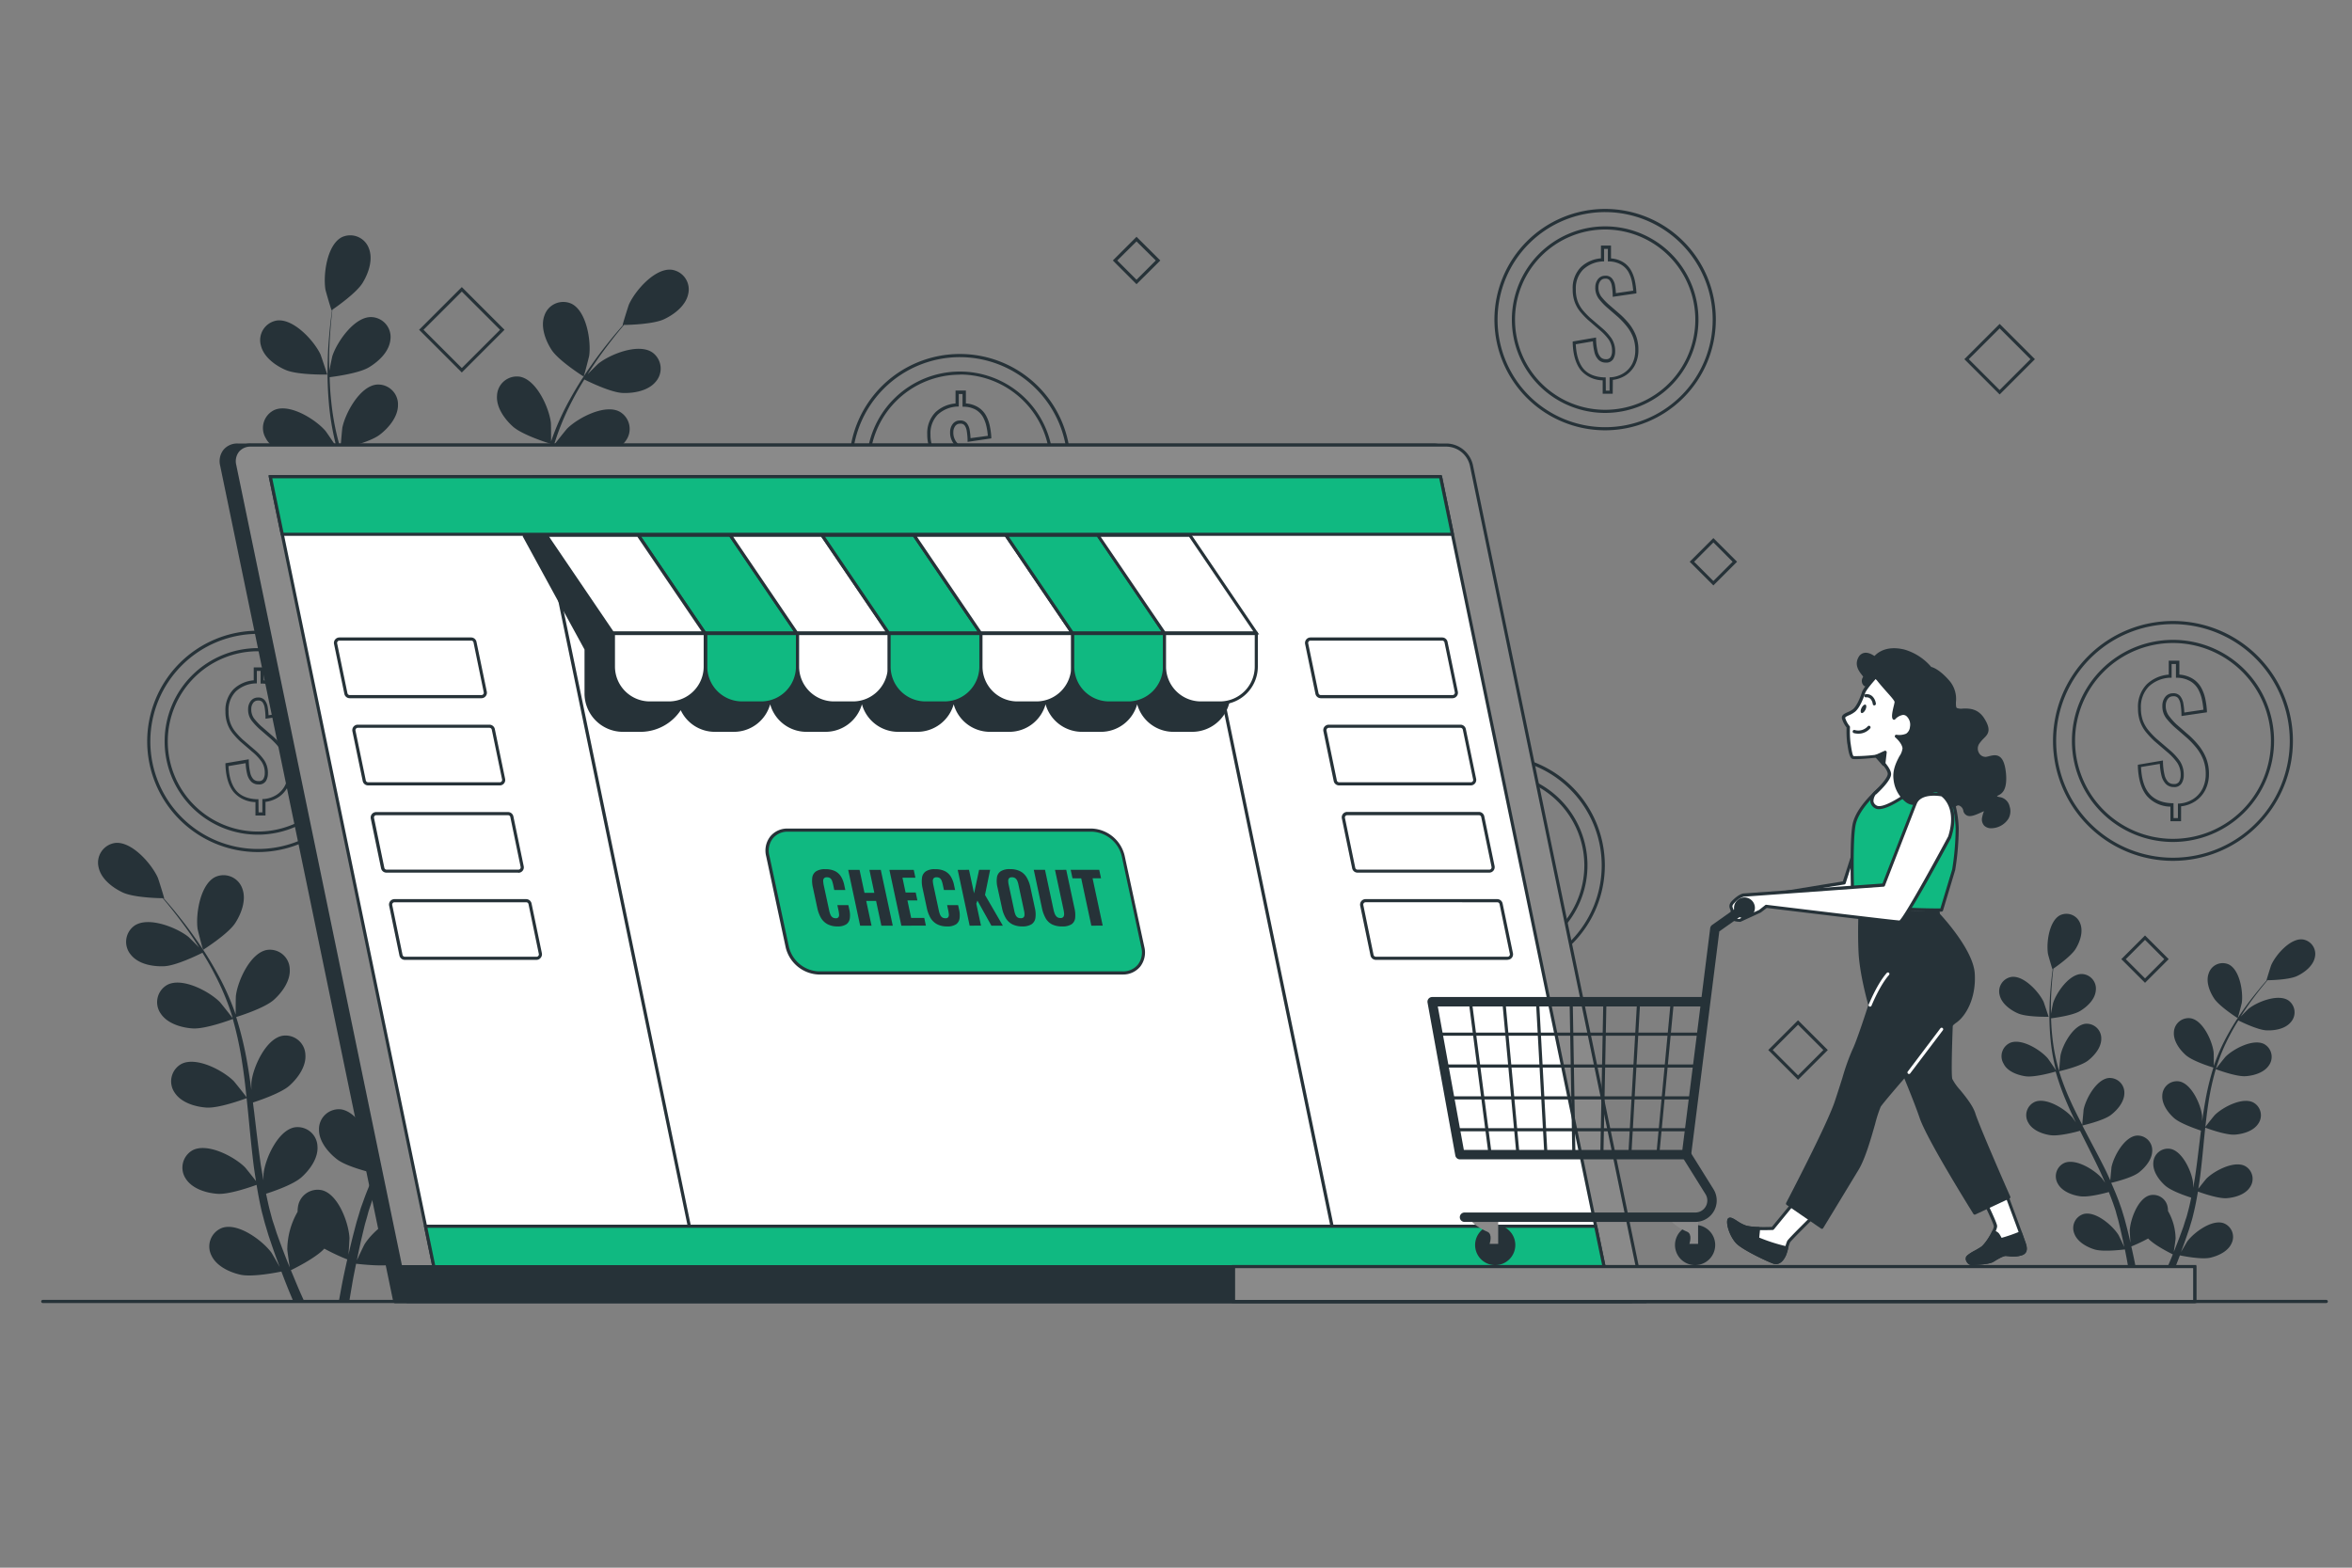 <svg xmlns="http://www.w3.org/2000/svg" viewBox="0 0 750 500"><rect x="0" y="0" width="750" height="500" fill="#808080" stroke="none"/><g id="freepik--Floor--inject-62"><path d="M741.8,415.59H13.63a.5.5,0,0,1-.5-.5.51.51,0,0,1,.5-.5H741.8a.51.51,0,0,1,.5.5A.5.5,0,0,1,741.8,415.59Z" style="fill:#263238"></path></g><g id="freepik--Plants--inject-62"><path d="M91.11,118c3.84,1.67,13.23,1.46,13.24,1.46s-2-6.15-2.2-6.52c-2.06-4.31-8.58-11.43-13.88-10.71a6.33,6.33,0,0,0-5.08,7.94C84.07,113.88,87.84,116.61,91.11,118Z" style="fill:#263238"></path><path d="M94.35,145.24c4,.59,12.36-1.85,13-2a112.24,112.24,0,0,0,5.08,14.07c1.16,2.67,2.4,5.32,3.68,8-.76-1.12-1.45-2.11-1.57-2.24-3.12-3.62-11.29-8.76-16.21-6.67a6.34,6.34,0,0,0-2.81,9c1.82,3.31,6.18,5,9.71,5.46s10.77-1.41,12.67-1.94l1.49,3c2.43,4.83,4.87,9.64,7.13,14.44.79,1.69,1.51,3.38,2.24,5.07-.68-1-1.26-1.83-1.37-1.94-3.12-3.62-11.29-8.76-16.21-6.67a6.34,6.34,0,0,0-2.81,9c1.82,3.31,6.18,4.94,9.71,5.46s10.07-1.22,12.32-1.85c.7,1.75,1.39,3.51,2,5.24.38,1.19.83,2.31,1.14,3.53s.67,2.38,1,3.56c.55,2.29,1.13,4.64,1.61,6.89.35,1.55.65,3,.95,4.55-.77-1.69-2.35-5-2.51-5.23-2.54-4-9.84-10.37-15-9a6.33,6.33,0,0,0-4.14,8.47c1.3,3.55,5.36,5.83,8.77,6.87,3.76,1.15,12.08.1,13.12,0,.49,2.49,1,4.91,1.36,7.2.29,1.7.57,3.33.82,4.9h3.33c-.32-1.75-.66-3.57-1-5.48-.49-2.53-1.07-5.22-1.7-8a69.78,69.78,0,0,0,7.32-3.44c2.74,3,9.76,6.43,10.67,6.88-1,2.34-1.91,4.62-2.84,6.75-.49,1.13-1,2.2-1.45,3.26h3.53l.84-2c1-2.39,2-4.95,3-7.59,1,.21,9.24,1.88,13.08,1,3.48-.79,7.7-2.76,9.26-6.2a6.33,6.33,0,0,0-3.5-8.75c-5.07-1.71-12.81,4.05-15.65,7.9-.17.22-1.71,2.89-2.65,4.59.4-1.09.8-2.13,1.2-3.25.82-2.21,1.56-4.43,2.37-6.83l1.06-3.54c.37-1.17.62-2.46.95-3.7C168,201,168.51,198,169,195c1.94.7,8.84,3.1,12.42,2.85s8-1.56,10.08-4.72a6.33,6.33,0,0,0-2.12-9.18c-4.76-2.46-13.29,2.07-16.67,5.44-.22.21-2.37,2.9-3.53,4.4.28-1.81.58-3.61.8-5.45.66-5.3,1.16-10.69,1.69-16.07.16-1.65.34-3.29.51-4.93.69.26,8.83,3.29,12.84,3,3.56-.25,8-1.56,10.08-4.72a6.33,6.33,0,0,0-2.13-9.18c-4.75-2.46-13.28,2.07-16.66,5.44-.26.25-3.36,4.13-4.1,5.15.38-3.61.8-7.21,1.35-10.74a112.24,112.24,0,0,1,3.08-14.13c.32.12,8.81,3.32,12.91,3,3.56-.25,8-1.56,10.09-4.72a6.33,6.33,0,0,0-2.13-9.18c-4.76-2.46-13.28,2.07-16.67,5.44-.26.26-3.6,4.43-4.15,5.23.08-.26.13-.55.22-.82a82,82,0,0,1,5.59-13.37c1.22-2.38,2.52-4.59,3.83-6.71,1.52.76,8.5,4.15,12.22,4.3,3.57.14,8.15-.67,10.55-3.59a6.34,6.34,0,0,0-1.11-9.36c-4.46-3-13.43.6-17.17,3.58-.2.16-2.08,2-3.44,3.42.61-1,1.22-1.94,1.82-2.83,2.23-3.37,4.49-6.32,6.51-8.92,1.16-1.47,2.24-2.77,3.26-4,1.88,0,9.46-.26,12.77-1.81s6.92-4.35,7.7-8a6.32,6.32,0,0,0-5.29-7.79c-5.32-.58-11.65,6.71-13.59,11.08-.17.38-2.12,6.58-2,6.58h.11c-1,1.14-2.07,2.38-3.21,3.75-2.08,2.56-4.41,5.47-6.73,8.8a113.1,113.1,0,0,0-7,11.12,82.66,82.66,0,0,0-6,13.42c0,.05,0,.11,0,.17,0-1.57,0-6-.09-6.29-.61-4.74-4.58-13.54-9.85-14.51a6.33,6.33,0,0,0-7.3,6c-.31,3.76,2.42,7.53,5.08,9.91,3,2.68,11.34,5.28,12,5.48a111.42,111.42,0,0,0-3.52,14.54c-.51,2.86-.94,5.76-1.33,8.67,0-1.35,0-2.57-.07-2.73-.61-4.74-4.58-13.54-9.84-14.51a6.33,6.33,0,0,0-7.31,6c-.31,3.77,2.42,7.54,5.09,9.91s9.76,4.77,11.63,5.37c-.14,1.12-.29,2.24-.42,3.36-.64,5.37-1.26,10.73-2,16-.26,1.85-.6,3.66-.92,5.47,0-1.21,0-2.22-.07-2.38-.61-4.74-4.58-13.53-9.85-14.5a6.33,6.33,0,0,0-7.3,6c-.31,3.77,2.42,7.54,5.08,9.91s9.08,4.54,11.3,5.26c-.39,1.85-.77,3.69-1.24,5.47-.34,1.2-.59,2.38-1,3.56l-1.13,3.52c-.81,2.21-1.62,4.5-2.46,6.63-.57,1.49-1.14,2.9-1.72,4.32.29-1.83.78-5.44.79-5.74a24.58,24.58,0,0,0-3.3-12,7.36,7.36,0,0,0-.08-1.4,6.34,6.34,0,0,0-7.75-5.37c-5.17,1.38-8.45,10.46-8.69,15.23,0,.28.17,3.35.32,5.29-.27-1.13-.5-2.22-.79-3.38-.54-2.28-1.15-4.55-1.79-7-.36-1.17-.71-2.35-1.07-3.54s-.84-2.4-1.25-3.62c-1-2.79-2.2-5.58-3.44-8.36,2-.48,9.08-2.28,11.93-4.46s5.83-5.73,5.81-9.51a6.33,6.33,0,0,0-6.84-6.48c-5.32.57-9.94,9.05-10.91,13.73-.06.29-.37,3.73-.51,5.62-.76-1.67-1.51-3.33-2.33-5-2.38-4.79-4.94-9.56-7.47-14.33l-2.29-4.4c.72-.16,9.18-2.12,12.37-4.57,2.83-2.17,5.83-5.72,5.81-9.5a6.34,6.34,0,0,0-6.84-6.49c-5.32.58-9.94,9.06-10.91,13.74-.07.35-.52,5.29-.57,6.56-1.67-3.23-3.31-6.46-4.8-9.71a110.44,110.44,0,0,1-5.22-13.49c.33-.07,9.17-2.08,12.44-4.59,2.83-2.17,5.83-5.72,5.8-9.5a6.32,6.32,0,0,0-6.83-6.48c-5.32.57-9.94,9-10.91,13.73-.07.37-.55,5.69-.57,6.66-.08-.27-.19-.54-.27-.81a80.92,80.92,0,0,1-2.71-14.24c-.3-2.66-.44-5.21-.51-7.7,1.68-.21,9.38-1.23,12.56-3.16s6.43-5,6.82-8.81a6.34,6.34,0,0,0-6.09-7.2C113,101,107.5,109,106,113.5c-.08.25-.62,2.85-1,4.76,0-1.13-.06-2.29-.06-3.37,0-4,.27-7.75.52-11,.16-1.86.34-3.54.53-5.12,1.55-1.06,7.73-5.43,9.64-8.55s3.38-7.45,2-11A6.33,6.33,0,0,0,109,75.65c-4.75,2.45-6,12-5.22,16.74.07.4,1.87,6.65,2,6.6l.09-.07c-.21,1.51-.41,3.13-.6,4.91-.33,3.28-.67,7-.76,11a111.24,111.24,0,0,0,.31,13.12,83.58,83.58,0,0,0,2.43,14.48l.06.17c-.85-1.32-3.32-4.94-3.55-5.2-3.12-3.61-11.29-8.76-16.21-6.66a6.33,6.33,0,0,0-2.81,9C86.46,143.09,90.82,144.73,94.35,145.24Z" style="fill:#263238"></path><path d="M186.11,120.1c.08.06,1.71-6.24,1.77-6.65.66-4.73-.85-14.26-5.67-16.59a6.33,6.33,0,0,0-8.62,3.82c-1.29,3.54.35,7.9,2.29,10.9C178.15,115.09,186.11,120.1,186.11,120.1Z" style="fill:#263238"></path><path d="M643.5,323.21c2.83,1.24,9.76,1.08,9.76,1.08s-1.49-4.53-1.62-4.81c-1.52-3.18-6.32-8.43-10.23-7.9a4.67,4.67,0,0,0-3.75,5.86C638.31,320.14,641.09,322.16,643.5,323.21Z" style="fill:#263238"></path><path d="M645.89,343.27c2.94.43,9.12-1.36,9.61-1.51a82,82,0,0,0,3.75,10.38c.85,2,1.77,3.92,2.71,5.87-.56-.82-1.07-1.56-1.16-1.65-2.3-2.67-8.32-6.46-11.95-4.92a4.66,4.66,0,0,0-2.07,6.63c1.34,2.45,4.55,3.65,7.15,4s8-1,9.34-1.43c.38.74.74,1.49,1.11,2.23,1.79,3.57,3.59,7.12,5.25,10.65.59,1.25,1.12,2.49,1.65,3.74-.5-.73-.93-1.34-1-1.43-2.31-2.67-8.33-6.46-12-4.92a4.68,4.68,0,0,0-2.07,6.64c1.34,2.44,4.56,3.65,7.16,4s7.43-.9,9.09-1.36c.51,1.29,1,2.59,1.46,3.87.28.87.61,1.7.84,2.6s.49,1.76.73,2.62c.4,1.69.83,3.43,1.18,5.08.26,1.15.48,2.25.71,3.36-.57-1.25-1.74-3.67-1.86-3.86-1.87-3-7.25-7.64-11.07-6.67a4.67,4.67,0,0,0-3,6.25c.95,2.61,3.94,4.29,6.46,5.06,2.77.85,8.91.07,9.67,0,.37,1.83.71,3.62,1,5.31.23,1.25.43,2.46.61,3.61h2.46c-.23-1.28-.49-2.63-.77-4-.36-1.86-.79-3.84-1.25-5.88A50.89,50.89,0,0,0,685,395c2,2.18,7.19,4.74,7.86,5.07-.7,1.73-1.41,3.41-2.09,5l-1.07,2.4h2.6c.21-.49.41-1,.62-1.49.72-1.75,1.46-3.65,2.2-5.59.74.15,6.81,1.39,9.65.75,2.56-.58,5.67-2,6.82-4.57a4.67,4.67,0,0,0-2.58-6.46c-3.74-1.25-9.45,3-11.54,5.83-.12.17-1.26,2.13-2,3.38.29-.8.59-1.57.89-2.39.59-1.63,1.14-3.27,1.74-5l.78-2.62c.28-.86.46-1.81.7-2.73.51-2.13.92-4.32,1.29-6.54,1.42.52,6.51,2.29,9.15,2.11s5.92-1.15,7.44-3.49a4.67,4.67,0,0,0-1.57-6.77c-3.51-1.81-9.79,1.53-12.29,4-.16.16-1.75,2.14-2.6,3.25.21-1.33.42-2.66.59-4,.49-3.91.86-7.88,1.24-11.85.12-1.21.25-2.42.38-3.63.51.19,6.51,2.43,9.47,2.22,2.62-.19,5.91-1.15,7.43-3.49a4.66,4.66,0,0,0-1.57-6.76c-3.5-1.81-9.79,1.52-12.29,4-.18.18-2.47,3-3,3.8.28-2.67.59-5.32,1-7.92A81.63,81.63,0,0,1,706.57,341c.24.09,6.49,2.46,9.52,2.24,2.63-.18,5.92-1.15,7.44-3.48A4.67,4.67,0,0,0,722,333c-3.51-1.81-9.79,1.53-12.29,4-.2.2-2.66,3.27-3.06,3.86.06-.19.1-.41.16-.6a59.75,59.75,0,0,1,4.12-9.86c.9-1.76,1.86-3.39,2.82-4.95,1.12.56,6.27,3.06,9,3.17s6-.49,7.77-2.65a4.67,4.67,0,0,0-.81-6.9c-3.29-2.18-9.91.44-12.66,2.64-.15.12-1.54,1.5-2.54,2.52.45-.7.9-1.43,1.34-2.09,1.65-2.48,3.31-4.66,4.8-6.57.86-1.08,1.65-2,2.41-2.94,1.38,0,7-.19,9.41-1.33s5.1-3.21,5.68-5.94a4.67,4.67,0,0,0-3.9-5.74c-3.93-.43-8.59,4.95-10,8.17-.13.28-1.56,4.85-1.49,4.85h.08c-.74.84-1.53,1.75-2.37,2.77-1.53,1.88-3.25,4-5,6.49a82.84,82.84,0,0,0-5.14,8.19,60.87,60.87,0,0,0-4.4,9.9l0,.12c0-1.15,0-4.39-.07-4.63-.45-3.5-3.38-10-7.26-10.7a4.68,4.68,0,0,0-5.39,4.39c-.22,2.78,1.79,5.56,3.75,7.31,2.22,2,8.36,3.89,8.85,4a84.73,84.73,0,0,0-2.6,10.72c-.37,2.11-.69,4.25-1,6.4,0-1,0-1.9-.05-2-.46-3.5-3.39-10-7.27-10.7a4.67,4.67,0,0,0-5.38,4.39c-.23,2.78,1.78,5.56,3.75,7.31s7.19,3.52,8.58,4c-.1.82-.22,1.65-.31,2.47-.48,4-.93,7.92-1.5,11.78-.2,1.36-.44,2.7-.68,4,0-.89,0-1.63-.05-1.75-.45-3.49-3.38-10-7.26-10.69a4.67,4.67,0,0,0-5.39,4.39c-.23,2.77,1.79,5.55,3.75,7.31s6.69,3.34,8.33,3.87c-.28,1.36-.57,2.73-.91,4-.25.89-.43,1.76-.74,2.63s-.56,1.74-.83,2.6c-.6,1.63-1.2,3.31-1.82,4.89-.42,1.09-.84,2.13-1.26,3.18.21-1.35.57-4,.58-4.24a18.23,18.23,0,0,0-2.43-8.82,5.1,5.1,0,0,0-.07-1,4.67,4.67,0,0,0-5.71-4c-3.81,1-6.23,7.71-6.41,11.23,0,.2.12,2.47.23,3.9-.19-.83-.36-1.64-.57-2.49-.4-1.69-.85-3.36-1.33-5.16-.26-.86-.52-1.73-.79-2.61s-.61-1.77-.92-2.66c-.75-2.07-1.62-4.12-2.53-6.17,1.47-.35,6.7-1.68,8.79-3.29s4.3-4.23,4.29-7a4.67,4.67,0,0,0-5-4.78c-3.92.42-7.33,6.67-8,10.12,0,.22-.27,2.75-.38,4.15-.56-1.23-1.11-2.46-1.72-3.68-1.75-3.53-3.63-7-5.5-10.57-.57-1.08-1.13-2.16-1.69-3.24.53-.12,6.77-1.57,9.12-3.37,2.09-1.6,4.3-4.22,4.28-7a4.67,4.67,0,0,0-5-4.78c-3.92.43-7.33,6.67-8,10.13,0,.26-.38,3.9-.42,4.83-1.24-2.38-2.45-4.76-3.54-7.15a80.82,80.82,0,0,1-3.85-9.95c.24-.06,6.76-1.54,9.17-3.38,2.09-1.61,4.3-4.23,4.28-7a4.67,4.67,0,0,0-5-4.78c-3.93.42-7.33,6.67-8,10.12-.06.27-.41,4.2-.42,4.91-.06-.19-.15-.39-.21-.59a60.08,60.08,0,0,1-2-10.5c-.22-2-.32-3.85-.38-5.68,1.24-.15,6.92-.91,9.26-2.33s4.75-3.73,5-6.5a4.66,4.66,0,0,0-4.49-5.3c-3.94,0-8,5.83-9.1,9.18-.06.18-.45,2.1-.72,3.5,0-.83,0-1.68,0-2.48,0-3,.19-5.71.38-8.13.12-1.38.25-2.62.39-3.78,1.14-.78,5.7-4,7.11-6.3s2.49-5.49,1.47-8.09a4.68,4.68,0,0,0-6.43-2.64c-3.51,1.81-4.43,8.87-3.85,12.35.05.3,1.37,4.9,1.43,4.86l.07,0c-.15,1.11-.3,2.3-.44,3.61-.24,2.42-.49,5.16-.56,8.15a82.29,82.29,0,0,0,.23,9.68,60.77,60.77,0,0,0,1.79,10.68s0,.08,0,.12c-.62-1-2.45-3.64-2.61-3.83-2.31-2.67-8.33-6.46-12-4.92a4.67,4.67,0,0,0-2.07,6.64C640.07,341.69,643.28,342.89,645.89,343.27Z" style="fill:#263238"></path><path d="M713.55,324.73c.06,0,1.26-4.6,1.31-4.9.48-3.49-.63-10.52-4.18-12.24a4.68,4.68,0,0,0-6.36,2.82c-1,2.62.26,5.83,1.69,8C707.69,321,713.55,324.73,713.55,324.73Z" style="fill:#263238"></path><path d="M159.78,300.86c-3.84,1.68-13.23,1.47-13.24,1.47s2-6.15,2.2-6.52c2.06-4.31,8.58-11.43,13.88-10.71A6.32,6.32,0,0,1,167.7,293C166.82,296.71,163.05,299.43,159.78,300.86Z" style="fill:#263238"></path><path d="M156.54,328.07c-4,.58-12.37-1.85-13-2.05a111.19,111.19,0,0,1-5.09,14.07c-1.15,2.67-2.39,5.32-3.67,8,.76-1.12,1.45-2.12,1.56-2.25,3.13-3.61,11.3-8.75,16.22-6.66a6.33,6.33,0,0,1,2.81,9c-1.82,3.31-6.18,4.95-9.71,5.47s-10.77-1.41-12.67-1.95c-.5,1-1,2-1.5,3-2.42,4.84-4.87,9.65-7.12,14.44-.79,1.69-1.51,3.38-2.24,5.08.68-1,1.26-1.83,1.36-1.95,3.13-3.61,11.3-8.76,16.22-6.66a6.33,6.33,0,0,1,2.81,9c-1.82,3.31-6.18,5-9.71,5.46s-10.07-1.22-12.33-1.84c-.69,1.75-1.39,3.51-2,5.24-.37,1.19-.82,2.31-1.13,3.53s-.67,2.38-1,3.56c-.55,2.28-1.13,4.64-1.61,6.88-.35,1.56-.65,3.05-.95,4.55.77-1.69,2.35-5,2.51-5.22,2.54-4.05,9.83-10.37,15-9.05a6.33,6.33,0,0,1,4.14,8.47c-1.3,3.54-5.36,5.82-8.77,6.87-3.76,1.14-12.08.1-13.12,0-.5,2.48-1,4.91-1.36,7.2-.3,1.7-.57,3.33-.82,4.89h-3.33q.47-2.61,1-5.47c.49-2.53,1.07-5.22,1.7-8a65.66,65.66,0,0,1-7.32-3.44c-2.74,3-9.76,6.44-10.67,6.88,1,2.35,1.91,4.63,2.84,6.76.49,1.13,1,2.2,1.45,3.25H93.57l-.84-2c-1-2.38-2-4.94-3-7.58-1,.21-9.24,1.88-13.08,1-3.48-.78-7.7-2.75-9.26-6.2a6.34,6.34,0,0,1,3.5-8.75c5.07-1.7,12.81,4.06,15.65,7.9.17.23,1.71,2.9,2.65,4.59-.4-1.08-.8-2.13-1.21-3.24-.81-2.21-1.55-4.44-2.36-6.83-.35-1.17-.7-2.35-1.06-3.54s-.63-2.46-1-3.71c-.69-2.89-1.25-5.86-1.74-8.87-1.94.71-8.84,3.11-12.42,2.86s-8-1.56-10.09-4.72a6.35,6.35,0,0,1,2.13-9.19c4.76-2.45,13.29,2.07,16.67,5.44.21.21,2.37,2.91,3.53,4.41-.29-1.81-.58-3.61-.81-5.45-.65-5.31-1.16-10.7-1.68-16.07-.16-1.65-.34-3.29-.51-4.93-.69.26-8.83,3.29-12.84,3-3.56-.25-8-1.56-10.08-4.73a6.33,6.33,0,0,1,2.12-9.18c4.76-2.45,13.29,2.07,16.67,5.44.26.26,3.36,4.13,4.1,5.16-.38-3.62-.8-7.21-1.35-10.75A112.24,112.24,0,0,0,74.24,325c-.31.12-8.8,3.33-12.9,3-3.56-.25-8-1.56-10.09-4.73a6.33,6.33,0,0,1,2.13-9.18c4.75-2.45,13.28,2.07,16.67,5.44.26.27,3.6,4.44,4.15,5.24-.08-.27-.14-.55-.22-.82a80.77,80.77,0,0,0-5.6-13.37c-1.21-2.38-2.51-4.59-3.82-6.71-1.52.76-8.5,4.15-12.22,4.3s-8.15-.67-10.55-3.59a6.34,6.34,0,0,1,1.11-9.36c4.46-3,13.43.6,17.17,3.57.2.17,2.08,2,3.43,3.43-.6-.95-1.21-1.94-1.81-2.84-2.24-3.37-4.49-6.32-6.51-8.91-1.16-1.47-2.24-2.77-3.27-4-1.87,0-9.45-.26-12.76-1.82s-6.92-4.34-7.7-8a6.33,6.33,0,0,1,5.29-7.8c5.32-.57,11.64,6.72,13.59,11.09.17.37,2.12,6.58,2,6.57h-.12c1,1.15,2.08,2.38,3.22,3.76,2.08,2.56,4.4,5.46,6.72,8.8a111.25,111.25,0,0,1,7,11.12,81.67,81.67,0,0,1,6,13.41c0,.06,0,.12,0,.17,0-1.56,0-5.95.09-6.28.61-4.74,4.58-13.54,9.85-14.51a6.33,6.33,0,0,1,7.3,6c.31,3.77-2.42,7.54-5.08,9.92-3,2.68-11.34,5.27-12,5.48a113.31,113.31,0,0,1,3.52,14.53c.51,2.87.93,5.77,1.32,8.68,0-1.36,0-2.57.07-2.74.62-4.74,4.59-13.53,9.85-14.5a6.33,6.33,0,0,1,7.31,6c.31,3.77-2.42,7.53-5.09,9.91s-9.76,4.77-11.63,5.37c.13,1.12.28,2.23.42,3.35.64,5.37,1.26,10.74,2,16,.27,1.84.61,3.65.93,5.46,0-1.2,0-2.22.07-2.37.61-4.74,4.58-13.53,9.84-14.51a6.33,6.33,0,0,1,7.31,6c.31,3.76-2.42,7.53-5.08,9.91s-9.08,4.54-11.31,5.26c.4,1.84.78,3.69,1.24,5.46.35,1.2.59,2.38,1,3.57s.77,2.36,1.14,3.52c.8,2.21,1.62,4.49,2.46,6.63.57,1.49,1.14,2.9,1.71,4.32-.28-1.84-.78-5.44-.78-5.75a24.55,24.55,0,0,1,3.29-12A8.23,8.23,0,0,1,95,385a6.34,6.34,0,0,1,7.75-5.37c5.17,1.38,8.45,10.45,8.69,15.22,0,.29-.17,3.36-.32,5.29.26-1.12.5-2.22.79-3.37.54-2.29,1.15-4.55,1.79-7l1.07-3.53c.33-1.19.84-2.41,1.25-3.62,1-2.8,2.2-5.58,3.44-8.36-2-.48-9.08-2.28-11.93-4.47s-5.83-5.73-5.81-9.5a6.34,6.34,0,0,1,6.84-6.49c5.32.58,9.94,9.06,10.91,13.74.06.29.37,3.72.51,5.62.76-1.67,1.51-3.33,2.33-5,2.38-4.79,4.94-9.56,7.46-14.34.78-1.46,1.53-2.92,2.3-4.39-.72-.16-9.18-2.13-12.37-4.57-2.83-2.17-5.83-5.73-5.81-9.51a6.34,6.34,0,0,1,6.84-6.48c5.32.58,9.94,9.05,10.9,13.73.08.36.52,5.3.58,6.56,1.67-3.22,3.31-6.45,4.8-9.7A110.44,110.44,0,0,0,142.25,326c-.33-.08-9.18-2.09-12.44-4.59-2.83-2.17-5.83-5.73-5.81-9.5a6.34,6.34,0,0,1,6.84-6.49c5.32.58,9.94,9.06,10.9,13.74.08.36.56,5.68.58,6.65.08-.26.19-.53.27-.8a80.92,80.92,0,0,0,2.71-14.24c.3-2.66.43-5.22.51-7.71-1.68-.2-9.38-1.23-12.56-3.16s-6.43-5.05-6.82-8.8a6.34,6.34,0,0,1,6.09-7.2c5.35,0,10.87,7.91,12.34,12.45.08.25.62,2.85,1,4.75,0-1.12.06-2.28,0-3.36,0-4.05-.26-7.75-.51-11-.16-1.87-.34-3.55-.53-5.12-1.55-1.06-7.74-5.43-9.64-8.56s-3.38-7.44-2-10.95a6.34,6.34,0,0,1,8.72-3.59c4.75,2.46,6,12,5.22,16.74-.07.41-1.87,6.66-1.95,6.61l-.09-.07c.21,1.51.41,3.13.6,4.91.33,3.28.67,7,.76,11a111.24,111.24,0,0,1-.31,13.12,83.58,83.58,0,0,1-2.43,14.48l-.06.17c.84-1.33,3.32-4.94,3.54-5.2,3.13-3.61,11.3-8.76,16.22-6.67a6.34,6.34,0,0,1,2.81,9C164.43,325.92,160.07,327.56,156.54,328.07Z" style="fill:#263238"></path><path d="M64.78,302.93c-.09.05-1.71-6.24-1.77-6.65-.66-4.73.85-14.27,5.67-16.59a6.34,6.34,0,0,1,8.62,3.81c1.29,3.55-.35,7.91-2.29,10.9C72.73,297.92,64.78,302.93,64.78,302.93Z" style="fill:#263238"></path></g><g id="freepik--Graphics--inject-62"><path d="M637.64,125.81l-11.25-11.25,11.25-11.25,11.25,11.25Zm-9.84-11.25,9.84,9.84,9.83-9.84-9.83-9.83Z" style="fill:#263238"></path><path d="M546.36,186.72l-7.55-7.55,7.55-7.55,7.55,7.55Zm-6.14-7.55,6.14,6.14,6.14-6.14L546.36,173Z" style="fill:#263238"></path><path d="M573.35,344.39l-9.49-9.49,9.49-9.49,9.5,9.49Zm-8.07-9.49,8.07,8.08,8.08-8.08-8.08-8.08Z" style="fill:#263238"></path><path d="M362.41,90.64l-7.55-7.56,7.55-7.55L370,83.08Zm-6.14-7.56,6.14,6.14,6.14-6.14L362.41,77Z" style="fill:#263238"></path><path d="M684,313.46l-7.56-7.55,7.56-7.55,7.55,7.55Zm-6.14-7.55,6.14,6.14,6.13-6.14L684,299.77Z" style="fill:#263238"></path><path d="M147.26,118.8l-13.62-13.62,13.62-13.62,13.62,13.62Zm-12.21-13.62,12.21,12.2,12.2-12.2L147.26,93Z" style="fill:#263238"></path></g><g id="freepik--Coins--inject-62"><path d="M514.26,125.59h-3.2V121.3a9.36,9.36,0,0,1-6.93-3.17c-1.62-2-2.51-4.92-2.63-8.77l0-.44,7.45-1.27,0,.57a18.44,18.44,0,0,0,.47,3.72,4.19,4.19,0,0,0,1,2,2.23,2.23,0,0,0,1.66.62,1.57,1.57,0,0,0,1.51-.67,3.6,3.6,0,0,0,.46-1.85,6.42,6.42,0,0,0-1-3.64,16.72,16.72,0,0,0-2.87-3.08L506.34,102a26.44,26.44,0,0,1-2.44-2.58,10.76,10.76,0,0,1-1.75-3.07,11.43,11.43,0,0,1-.65-4.07,9.49,9.49,0,0,1,2.59-7.06,10.47,10.47,0,0,1,6.42-2.82V78.31h3.2v4.11a8.73,8.73,0,0,1,3.82,1.16,7.31,7.31,0,0,1,2.57,2.65,12.05,12.05,0,0,1,1.24,3.39,23.47,23.47,0,0,1,.47,3.49l0,.46-7.56,1.1v-.56a19.8,19.8,0,0,0-.27-2.92,4,4,0,0,0-.72-1.81,1.62,1.62,0,0,0-1.42-.5,1.82,1.82,0,0,0-1.56.79,3.22,3.22,0,0,0-.57,1.86,4.84,4.84,0,0,0,.9,3.08A21.74,21.74,0,0,0,512.86,97l3.79,3.28a27.37,27.37,0,0,1,2.86,3,14.79,14.79,0,0,1,2.13,3.68,12.49,12.49,0,0,1,.81,4.65,10.45,10.45,0,0,1-1,4.63,8.74,8.74,0,0,1-3,3.43,9.6,9.6,0,0,1-4.15,1.49Zm-2.2-1h1.2v-4.26l.45,0a8.75,8.75,0,0,0,4.14-1.39,7.65,7.65,0,0,0,2.67-3,9.34,9.34,0,0,0,.93-4.19,11.56,11.56,0,0,0-.74-4.28,13.35,13.35,0,0,0-2-3.42,25.3,25.3,0,0,0-2.74-2.92l-3.79-3.29a21.35,21.35,0,0,1-2.36-2.54,5.82,5.82,0,0,1-1.11-3.7,4.18,4.18,0,0,1,.75-2.43,2.79,2.79,0,0,1,2.34-1.22,2.59,2.59,0,0,1,2.24.87A4.78,4.78,0,0,1,515,91a21.23,21.23,0,0,1,.27,2.51l5.53-.81a23.47,23.47,0,0,0-.41-2.88,11.32,11.32,0,0,0-1.14-3.11A6.42,6.42,0,0,0,517,84.43a8.06,8.06,0,0,0-3.82-1.05l-.47,0v-4h-1.2v4l-.46,0A9.72,9.72,0,0,0,504.8,86a8.53,8.53,0,0,0-2.3,6.35,10.65,10.65,0,0,0,.58,3.72,9.93,9.93,0,0,0,1.59,2.79,26.73,26.73,0,0,0,2.34,2.47l3.87,3.32a17.43,17.43,0,0,1,3,3.28,7.33,7.33,0,0,1,1.16,4.2,4.69,4.69,0,0,1-.59,2.35,2.5,2.5,0,0,1-2.38,1.17,3.24,3.24,0,0,1-2.36-.9,5.22,5.22,0,0,1-1.3-2.52,18,18,0,0,1-.47-3.36l-5.47.93c.17,3.41,1,6,2.39,7.73s3.7,2.72,6.68,2.84l.48,0Z" style="fill:#263238"></path><path d="M511.85,137.24A35.3,35.3,0,1,1,547.14,102,35.34,35.34,0,0,1,511.85,137.24Zm0-69.59A34.3,34.3,0,1,0,546.14,102,34.34,34.34,0,0,0,511.85,67.65Z" style="fill:#263238"></path><path d="M511.85,131.7A29.75,29.75,0,1,1,541.6,102,29.78,29.78,0,0,1,511.85,131.7Zm0-58.5A28.75,28.75,0,1,0,540.6,102,28.79,28.79,0,0,0,511.85,73.2Z" style="fill:#263238"></path><path d="M478.87,299.65h-3.2v-4.28a9.37,9.37,0,0,1-6.93-3.18c-1.63-2-2.51-4.92-2.64-8.77V283l7.44-1.27,0,.57A18.62,18.62,0,0,0,474,286a4.38,4.38,0,0,0,1,2.05,2.29,2.29,0,0,0,1.67.61,1.56,1.56,0,0,0,1.51-.66,3.64,3.64,0,0,0,.46-1.86,6.33,6.33,0,0,0-1-3.63,15.71,15.71,0,0,0-2.86-3.08L471,276.1a27.63,27.63,0,0,1-2.44-2.58,11.17,11.17,0,0,1-1.76-3.07,11.66,11.66,0,0,1-.65-4.07,9.48,9.48,0,0,1,2.6-7.06,10.53,10.53,0,0,1,6.42-2.83v-4.11h3.2v4.11a8.39,8.39,0,0,1,3.81,1.16,7.26,7.26,0,0,1,2.58,2.65,11.94,11.94,0,0,1,1.24,3.39,23,23,0,0,1,.47,3.48l0,.46-7.56,1.11v-.56a21.42,21.42,0,0,0-.27-2.93,4,4,0,0,0-.72-1.81,1.62,1.62,0,0,0-1.43-.5,1.87,1.87,0,0,0-1.55.79,3.25,3.25,0,0,0-.57,1.87,4.86,4.86,0,0,0,.9,3.08,20.81,20.81,0,0,0,2.23,2.41l3.79,3.29a24.84,24.84,0,0,1,2.85,3,14.46,14.46,0,0,1,2.14,3.67,12.52,12.52,0,0,1,.81,4.65,10.46,10.46,0,0,1-1,4.64,8.79,8.79,0,0,1-3,3.42,9.74,9.74,0,0,1-4.15,1.5Zm-2.2-1h1.2v-4.26l.45,0a8.78,8.78,0,0,0,4.14-1.38,7.65,7.65,0,0,0,2.67-3,9.38,9.38,0,0,0,.93-4.2,11.63,11.63,0,0,0-.74-4.28,13.73,13.73,0,0,0-2-3.42,25.07,25.07,0,0,0-2.73-2.91l-3.8-3.29a23,23,0,0,1-2.35-2.54,5.84,5.84,0,0,1-1.11-3.7,4.18,4.18,0,0,1,.75-2.43,2.8,2.8,0,0,1,2.34-1.23,2.6,2.6,0,0,1,2.23.87,4.87,4.87,0,0,1,.93,2.27,19.42,19.42,0,0,1,.26,2.51l5.54-.81a21.66,21.66,0,0,0-.42-2.89,10.92,10.92,0,0,0-1.13-3.1,6.26,6.26,0,0,0-2.23-2.29,8.06,8.06,0,0,0-3.82-1.05l-.47,0v-4h-1.2v4l-.46,0A9.72,9.72,0,0,0,469.4,260a8.55,8.55,0,0,0-2.3,6.35,10.54,10.54,0,0,0,.59,3.71,9.66,9.66,0,0,0,1.59,2.79,25.38,25.38,0,0,0,2.33,2.47l3.88,3.33a17.13,17.13,0,0,1,3,3.28,7.3,7.3,0,0,1,1.16,4.19,4.72,4.72,0,0,1-.59,2.36,2.53,2.53,0,0,1-2.38,1.16,3.26,3.26,0,0,1-2.36-.89,5.31,5.31,0,0,1-1.31-2.53,17.94,17.94,0,0,1-.46-3.35l-5.47.93c.17,3.4,1,6,2.39,7.73s3.7,2.72,6.68,2.84l.48,0Z" style="fill:#263238"></path><path d="M476.46,311.31A35.3,35.3,0,1,1,511.75,276,35.34,35.34,0,0,1,476.46,311.31Zm0-69.59A34.3,34.3,0,1,0,510.75,276,34.33,34.33,0,0,0,476.46,241.72Z" style="fill:#263238"></path><path d="M476.46,305.76A29.75,29.75,0,1,1,506.21,276,29.78,29.78,0,0,1,476.46,305.76Zm0-58.5A28.75,28.75,0,1,0,505.21,276,28.78,28.78,0,0,0,476.46,247.26Z" style="fill:#263238"></path><path d="M84.66,260.1h-3.2v-4.28a9.41,9.41,0,0,1-6.94-3.18c-1.62-2-2.5-4.92-2.63-8.77v-.44l7.44-1.26,0,.57a18.51,18.51,0,0,0,.46,3.71,4.37,4.37,0,0,0,1,2.06,2.29,2.29,0,0,0,1.67.61,1.59,1.59,0,0,0,1.51-.66,3.64,3.64,0,0,0,.46-1.86,6.29,6.29,0,0,0-1-3.63,16,16,0,0,0-2.86-3.08l-3.89-3.35A24.29,24.29,0,0,1,74.3,234a10.55,10.55,0,0,1-1.76-3.07,11.56,11.56,0,0,1-.65-4.06,9.52,9.52,0,0,1,2.6-7.07,10.58,10.58,0,0,1,6.42-2.82v-4.12h3.2v4.11a8.65,8.65,0,0,1,3.81,1.16,7.37,7.37,0,0,1,2.58,2.66,11.94,11.94,0,0,1,1.24,3.39,23,23,0,0,1,.47,3.48l0,.46-7.55,1.11,0-.56a21.55,21.55,0,0,0-.26-2.93,4,4,0,0,0-.72-1.81,1.68,1.68,0,0,0-1.43-.5,1.84,1.84,0,0,0-1.55.79,3.16,3.16,0,0,0-.57,1.87,4.86,4.86,0,0,0,.9,3.08,20.81,20.81,0,0,0,2.23,2.41l3.79,3.29a25.64,25.64,0,0,1,2.85,3A14.77,14.77,0,0,1,92,241.54a12.52,12.52,0,0,1,.81,4.65,10.33,10.33,0,0,1-1,4.64,8.69,8.69,0,0,1-3,3.42,9.74,9.74,0,0,1-4.15,1.5Zm-2.2-1h1.2v-4.26l.45,0a8.78,8.78,0,0,0,4.14-1.38,7.69,7.69,0,0,0,2.67-3,9.34,9.34,0,0,0,.93-4.19,11.56,11.56,0,0,0-.74-4.28,13.73,13.73,0,0,0-2-3.42,25.19,25.19,0,0,0-2.74-2.92l-3.79-3.28a22.17,22.17,0,0,1-2.35-2.55,5.79,5.79,0,0,1-1.11-3.69,4.21,4.21,0,0,1,.75-2.44,2.82,2.82,0,0,1,2.34-1.22,2.59,2.59,0,0,1,2.23.87,4.93,4.93,0,0,1,.93,2.27,19.42,19.42,0,0,1,.26,2.51l5.54-.82a21.52,21.52,0,0,0-.42-2.88,10.81,10.81,0,0,0-1.14-3.11,6.26,6.26,0,0,0-2.23-2.29,7.87,7.87,0,0,0-3.81-1l-.47,0v-4.05h-1.2v4l-.46,0a9.72,9.72,0,0,0-6.26,2.58,8.54,8.54,0,0,0-2.3,6.35,10.54,10.54,0,0,0,.59,3.71,9.79,9.79,0,0,0,1.59,2.79,26.58,26.58,0,0,0,2.33,2.47l3.88,3.33a16.84,16.84,0,0,1,3,3.28,7.3,7.3,0,0,1,1.16,4.19,4.72,4.72,0,0,1-.59,2.36,2.53,2.53,0,0,1-2.38,1.16,3.26,3.26,0,0,1-2.36-.89,5.23,5.23,0,0,1-1.31-2.53,18.06,18.06,0,0,1-.46-3.36l-5.47.93c.17,3.41,1,6,2.39,7.73s3.7,2.73,6.68,2.84l.48,0Z" style="fill:#263238"></path><path d="M82.25,271.76a35.3,35.3,0,1,1,35.29-35.3A35.34,35.34,0,0,1,82.25,271.76Zm0-69.59a34.3,34.3,0,1,0,34.29,34.29A34.33,34.33,0,0,0,82.25,202.17Z" style="fill:#263238"></path><path d="M82.25,266.21A29.75,29.75,0,1,1,112,236.46,29.78,29.78,0,0,1,82.25,266.21Zm0-58.5A28.75,28.75,0,1,0,111,236.46,28.78,28.78,0,0,0,82.25,207.71Z" style="fill:#263238"></path><path d="M308.5,171.84h-3.2v-4.28a9.37,9.37,0,0,1-6.93-3.18c-1.63-2-2.51-4.92-2.64-8.77v-.44l7.45-1.26,0,.56a18.52,18.52,0,0,0,.46,3.72,4.37,4.37,0,0,0,1,2.06,2.29,2.29,0,0,0,1.67.61,1.58,1.58,0,0,0,1.51-.66,3.67,3.67,0,0,0,.46-1.86,6.29,6.29,0,0,0-1-3.63,16,16,0,0,0-2.86-3.09l-3.89-3.34a26.44,26.44,0,0,1-2.44-2.58,10.78,10.78,0,0,1-1.76-3.07,11.6,11.6,0,0,1-.65-4.06,9.51,9.51,0,0,1,2.6-7.07,10.58,10.58,0,0,1,6.42-2.82v-4.12H308v4.11a8.65,8.65,0,0,1,3.81,1.16,7.21,7.21,0,0,1,2.58,2.66,11.94,11.94,0,0,1,1.24,3.39,23,23,0,0,1,.47,3.48l0,.46-7.56,1.11v-.57a19.93,19.93,0,0,0-.27-2.92,4,4,0,0,0-.72-1.81,1.66,1.66,0,0,0-1.43-.5,1.82,1.82,0,0,0-1.55.79,3.16,3.16,0,0,0-.57,1.87,4.86,4.86,0,0,0,.9,3.08,21.66,21.66,0,0,0,2.23,2.41l3.79,3.28a26.38,26.38,0,0,1,2.85,3,14.52,14.52,0,0,1,2.14,3.68,12.52,12.52,0,0,1,.81,4.65,10.53,10.53,0,0,1-1,4.64,8.79,8.79,0,0,1-3,3.42,9.6,9.6,0,0,1-4.15,1.49Zm-2.2-1h1.2v-4.26l.45,0a8.89,8.89,0,0,0,4.14-1.38,7.61,7.61,0,0,0,2.67-3,9.34,9.34,0,0,0,.93-4.19,11.56,11.56,0,0,0-.74-4.28,13.73,13.73,0,0,0-2-3.42,24.41,24.41,0,0,0-2.74-2.92L306.43,144a22.1,22.1,0,0,1-2.35-2.54,5.81,5.81,0,0,1-1.11-3.69,4.19,4.19,0,0,1,.75-2.44,2.82,2.82,0,0,1,2.34-1.22,2.62,2.62,0,0,1,2.23.87,4.83,4.83,0,0,1,.93,2.27,19.44,19.44,0,0,1,.26,2.5L315,139a21.52,21.52,0,0,0-.42-2.88,11,11,0,0,0-1.13-3.11,6.42,6.42,0,0,0-2.23-2.29,8,8,0,0,0-3.82-1l-.47,0v-4.05h-1.2v4l-.46,0a9.78,9.78,0,0,0-6.26,2.59,8.54,8.54,0,0,0-2.3,6.35,10.62,10.62,0,0,0,.59,3.71,9.93,9.93,0,0,0,1.59,2.79,26.58,26.58,0,0,0,2.33,2.47l3.88,3.33a17.1,17.1,0,0,1,3,3.27,7.36,7.36,0,0,1,1.16,4.2,4.66,4.66,0,0,1-.59,2.35,2.52,2.52,0,0,1-2.38,1.17A3.24,3.24,0,0,1,304,161a5.14,5.14,0,0,1-1.31-2.52,18.06,18.06,0,0,1-.46-3.36l-5.47.93c.17,3.41,1,6,2.39,7.73s3.7,2.73,6.68,2.84l.48,0Z" style="fill:#263238"></path><path d="M306.09,183.5a35.3,35.3,0,1,1,35.29-35.3A35.35,35.35,0,0,1,306.09,183.5Zm0-69.59a34.3,34.3,0,1,0,34.29,34.29A34.33,34.33,0,0,0,306.09,113.91Z" style="fill:#263238"></path><path d="M306.09,178a29.75,29.75,0,1,1,29.75-29.75A29.78,29.78,0,0,1,306.09,178Zm0-58.5a28.75,28.75,0,1,0,28.75,28.75A28.78,28.78,0,0,0,306.09,119.45Z" style="fill:#263238"></path><path d="M695.49,261.91H692.1v-4.64a10.16,10.16,0,0,1-7.53-3.44c-1.75-2.12-2.71-5.32-2.85-9.48v-.44l8-1.36,0,.57a20,20,0,0,0,.5,4,4.79,4.79,0,0,0,1.13,2.25,2.49,2.49,0,0,0,1.84.68,1.76,1.76,0,0,0,1.68-.74,4.11,4.11,0,0,0,.5-2,6.87,6.87,0,0,0-1.08-4,17.88,17.88,0,0,0-3.11-3.36L687,236.37a29.66,29.66,0,0,1-2.64-2.8,11.52,11.52,0,0,1-1.89-3.32,12.43,12.43,0,0,1-.71-4.39,10.24,10.24,0,0,1,2.81-7.63,11.37,11.37,0,0,1,7-3.06v-4.46h3.38v4.45a9.36,9.36,0,0,1,4.16,1.26,7.84,7.84,0,0,1,2.78,2.86,12.88,12.88,0,0,1,1.34,3.67,26.13,26.13,0,0,1,.51,3.77l0,.46-8.12,1.19v-.56a21.75,21.75,0,0,0-.29-3.18,4.32,4.32,0,0,0-.79-2,1.81,1.81,0,0,0-1.58-.56,2,2,0,0,0-1.72.87,3.55,3.55,0,0,0-.63,2,5.28,5.28,0,0,0,1,3.37A21.88,21.88,0,0,0,694,231l4.1,3.57a28.34,28.34,0,0,1,3.1,3.29,15.75,15.75,0,0,1,2.31,4,13.58,13.58,0,0,1,.88,5,11.28,11.28,0,0,1-1.12,5,9.48,9.48,0,0,1-3.25,3.69,10.33,10.33,0,0,1-4.52,1.62Zm-2.39-1h1.39v-4.62l.45,0a9.63,9.63,0,0,0,4.51-1.51,8.38,8.38,0,0,0,2.91-3.31,10.26,10.26,0,0,0,1-4.57,12.65,12.65,0,0,0-.81-4.65,14.48,14.48,0,0,0-2.16-3.72,27.12,27.12,0,0,0-3-3.17l-4.11-3.57a24,24,0,0,1-2.55-2.75,6.3,6.3,0,0,1-1.2-4,4.51,4.51,0,0,1,.81-2.62,3,3,0,0,1,2.5-1.3,2.76,2.76,0,0,1,2.4.93,5.26,5.26,0,0,1,1,2.44,21.11,21.11,0,0,1,.29,2.76l6.09-.9a24.73,24.73,0,0,0-.46-3.17,12.29,12.29,0,0,0-1.23-3.38,6.86,6.86,0,0,0-2.44-2.5,8.71,8.71,0,0,0-4.16-1.14l-.47,0v-4.39h-1.38v4.38l-.46,0a10.56,10.56,0,0,0-6.82,2.81,9.31,9.31,0,0,0-2.51,6.92,11.65,11.65,0,0,0,.64,4,10.78,10.78,0,0,0,1.73,3,27.49,27.49,0,0,0,2.54,2.68l4.21,3.61a19,19,0,0,1,3.29,3.55,7.94,7.94,0,0,1,1.25,4.53,4.93,4.93,0,0,1-.64,2.53,2.68,2.68,0,0,1-2.54,1.25,3.5,3.5,0,0,1-2.53-1,5.74,5.74,0,0,1-1.41-2.72,21.05,21.05,0,0,1-.51-3.68l-6,1c.18,3.73,1,6.57,2.6,8.45s4,3,7.28,3.1l.48,0Z" style="fill:#263238"></path><path d="M692.91,274.56a38.25,38.25,0,1,1,38.25-38.25A38.29,38.29,0,0,1,692.91,274.56Zm0-75.5a37.25,37.25,0,1,0,37.25,37.25A37.29,37.29,0,0,0,692.91,199.06Z" style="fill:#263238"></path><path d="M692.91,268.54a32.23,32.23,0,1,1,32.24-32.23A32.27,32.27,0,0,1,692.91,268.54Zm0-63.46a31.23,31.23,0,1,0,31.24,31.23A31.27,31.27,0,0,0,692.91,205.08Z" style="fill:#263238"></path></g><g id="freepik--Device--inject-62"><path d="M520.24,415.09H125.9L70.68,148.34a5.07,5.07,0,0,1,5.09-6.41H457.29a8.3,8.3,0,0,1,7.74,6.41Z" style="fill:#263238"></path><path d="M520.24,415.59H125.9a.49.49,0,0,1-.49-.39L70.19,148.45a5.89,5.89,0,0,1,1.08-5,5.67,5.67,0,0,1,4.5-2H457.29a8.84,8.84,0,0,1,8.23,6.81L520.73,415a.49.49,0,0,1-.1.42A.48.48,0,0,1,520.24,415.59Zm-393.94-1H519.63L464.54,148.45a7.79,7.79,0,0,0-7.25-6H75.77a4.66,4.66,0,0,0-3.72,1.65,4.86,4.86,0,0,0-.88,4.16Z" style="fill:#263238"></path><path d="M524.4,415.09H130.05L74.84,148.34a5.06,5.06,0,0,1,5.08-6.41H461.44a8.29,8.29,0,0,1,7.74,6.41Z" style="fill:#8a8a8a"></path><path d="M525,415.59H129.64L74.35,148.45a5.86,5.86,0,0,1,1.08-5,5.65,5.65,0,0,1,4.49-2H461.44a8.83,8.83,0,0,1,8.23,6.81Zm-394.55-1H523.78L468.7,148.45a7.8,7.8,0,0,0-7.26-6H79.92a4.69,4.69,0,0,0-3.72,1.65,4.89,4.89,0,0,0-.87,4.16Z" style="fill:#263238"></path><polygon points="511.7 404.99 138.56 404.99 86.2 152.04 459.35 152.04 511.7 404.99" style="fill:#fff"></polygon><path d="M512.32,405.49H138.16L85.59,151.54H459.75l.09.4Zm-373.35-1H511.09L458.94,152.54H86.82Z" style="fill:#263238"></path><polygon points="170.34 152.04 222.69 404.99 427.66 404.99 375.3 152.04 170.34 152.04" style="fill:#fff"></polygon><path d="M428.27,405.49h-206L169.72,151.54h206Zm-205.17-1H427L374.89,152.54H171Z" style="fill:#263238"></path><polygon points="463.15 170.41 459.35 152.04 86.2 152.04 90.01 170.41 463.15 170.41" style="fill:#10B981"></polygon><path d="M463.15,170.91H90a.49.49,0,0,1-.49-.4l-3.8-18.37a.49.49,0,0,1,.1-.42.5.5,0,0,1,.39-.18H459.35a.51.51,0,0,1,.49.4l3.8,18.37a.53.53,0,0,1-.1.42A.53.53,0,0,1,463.15,170.91Zm-372.73-1H462.53l-3.59-17.37H86.82Z" style="fill:#263238"></path><path d="M464.38,220.69l-3.28-15.88a1.25,1.25,0,0,0-1.22-1h-42a1.25,1.25,0,0,0-1.22,1.5L420,221.19a1.25,1.25,0,0,0,1.22,1h42A1.25,1.25,0,0,0,464.38,220.69Z" style="fill:#fff"></path><path d="M463.17,222.69h-42a1.76,1.76,0,0,1-1.71-1.39l-3.29-15.89a1.77,1.77,0,0,1,.36-1.45,1.73,1.73,0,0,1,1.35-.65h42a1.76,1.76,0,0,1,1.71,1.39l3.28,15.89a1.71,1.71,0,0,1-.35,1.45A1.76,1.76,0,0,1,463.17,222.69Zm-45.28-18.38a.75.75,0,0,0-.73.9l3.29,15.88a.75.75,0,0,0,.73.6h42a.72.72,0,0,0,.57-.28.77.77,0,0,0,.16-.62l-3.29-15.88a.75.75,0,0,0-.73-.6Z" style="fill:#263238"></path><path d="M470.24,248.51,467,232.62a1.25,1.25,0,0,0-1.22-1h-42a1.25,1.25,0,0,0-1.22,1.5L425.82,249a1.24,1.24,0,0,0,1.22,1h42A1.24,1.24,0,0,0,470.24,248.51Z" style="fill:#fff"></path><path d="M469,250.5H427a1.74,1.74,0,0,1-1.71-1.39L422,233.23a1.74,1.74,0,0,1,.35-1.46,1.78,1.78,0,0,1,1.36-.64h42a1.75,1.75,0,0,1,1.71,1.39l3.29,15.89A1.75,1.75,0,0,1,469,250.5Zm-45.27-18.37a.75.75,0,0,0-.73.9l3.29,15.88a.74.74,0,0,0,.73.59h42a.75.75,0,0,0,.58-.27.73.73,0,0,0,.15-.62l-3.29-15.88a.74.74,0,0,0-.73-.6Z" style="fill:#263238"></path><path d="M476.1,276.33l-3.29-15.89a1.24,1.24,0,0,0-1.22-1h-42a1.24,1.24,0,0,0-1.21,1.5l3.28,15.88a1.24,1.24,0,0,0,1.22,1h42A1.24,1.24,0,0,0,476.1,276.33Z" style="fill:#fff"></path><path d="M474.88,278.32h-42a1.75,1.75,0,0,1-1.71-1.39l-3.28-15.88a1.73,1.73,0,0,1,1.7-2.1h42a1.75,1.75,0,0,1,1.71,1.39l3.29,15.88a1.78,1.78,0,0,1-.36,1.46A1.72,1.72,0,0,1,474.88,278.32ZM429.6,260a.74.74,0,0,0-.57.27.7.7,0,0,0-.15.62l3.28,15.89a.75.75,0,0,0,.73.59h42a.74.74,0,0,0,.73-.89l-3.29-15.89a.75.75,0,0,0-.73-.59Z" style="fill:#263238"></path><path d="M482,304.14l-3.28-15.88a1.24,1.24,0,0,0-1.22-1h-42a1.24,1.24,0,0,0-1.22,1.49l3.29,15.89a1.24,1.24,0,0,0,1.22,1h42A1.24,1.24,0,0,0,482,304.14Z" style="fill:#fff"></path><path d="M480.73,306.14h-42a1.75,1.75,0,0,1-1.71-1.39l-3.29-15.88a1.78,1.78,0,0,1,.36-1.46,1.72,1.72,0,0,1,1.35-.64h42a1.75,1.75,0,0,1,1.71,1.39L482.44,304a1.73,1.73,0,0,1-1.71,2.1Zm-45.27-18.37a.74.74,0,0,0-.73.89L438,304.55a.75.75,0,0,0,.73.59h42a.74.74,0,0,0,.73-.89l-3.28-15.89a.76.76,0,0,0-.73-.59Z" style="fill:#263238"></path><path d="M154.73,220.69l-3.29-15.88a1.25,1.25,0,0,0-1.22-1h-42a1.25,1.25,0,0,0-1.22,1.5l3.28,15.88a1.25,1.25,0,0,0,1.22,1h42A1.25,1.25,0,0,0,154.73,220.69Z" style="fill:#fff"></path><path d="M153.51,222.69h-42a1.74,1.74,0,0,1-1.7-1.39l-3.29-15.89a1.72,1.72,0,0,1,.35-1.45,1.76,1.76,0,0,1,1.36-.65h42a1.76,1.76,0,0,1,1.71,1.39l3.29,15.89a1.69,1.69,0,0,1-.36,1.45A1.73,1.73,0,0,1,153.51,222.69Zm-45.27-18.38a.75.75,0,0,0-.73.9l3.28,15.88a.76.76,0,0,0,.73.6h42a.74.74,0,0,0,.58-.28.76.76,0,0,0,.15-.62L151,204.91a.75.75,0,0,0-.73-.6Z" style="fill:#263238"></path><path d="M160.59,248.51l-3.29-15.89a1.25,1.25,0,0,0-1.22-1h-42a1.25,1.25,0,0,0-1.22,1.5L116.16,249a1.24,1.24,0,0,0,1.22,1h42A1.24,1.24,0,0,0,160.59,248.51Z" style="fill:#fff"></path><path d="M159.37,250.5h-42a1.75,1.75,0,0,1-1.71-1.39l-3.29-15.88a1.78,1.78,0,0,1,.36-1.46,1.76,1.76,0,0,1,1.35-.64h42a1.76,1.76,0,0,1,1.71,1.39l3.28,15.89a1.73,1.73,0,0,1-1.7,2.09Zm-45.28-18.37a.75.75,0,0,0-.73.9l3.29,15.88a.75.75,0,0,0,.73.59h42a.74.74,0,0,0,.57-.27.73.73,0,0,0,.16-.62l-3.29-15.88a.75.75,0,0,0-.73-.6Z" style="fill:#263238"></path><path d="M166.44,276.33l-3.29-15.89a1.23,1.23,0,0,0-1.22-1H120a1.24,1.24,0,0,0-1.22,1.5L122,276.83a1.24,1.24,0,0,0,1.22,1h42A1.24,1.24,0,0,0,166.44,276.33Z" style="fill:#fff"></path><path d="M165.22,278.32h-42a1.74,1.74,0,0,1-1.71-1.39l-3.29-15.88A1.75,1.75,0,0,1,120,259h42a1.74,1.74,0,0,1,1.71,1.39l3.29,15.88a1.73,1.73,0,0,1-1.71,2.1ZM120,260a.75.75,0,0,0-.58.27.74.74,0,0,0-.15.62l3.29,15.89a.75.75,0,0,0,.73.59h42a.75.75,0,0,0,.58-.27.74.74,0,0,0,.15-.62l-3.29-15.89a.74.74,0,0,0-.73-.59Z" style="fill:#263238"></path><path d="M172.3,304.14,169,288.26a1.24,1.24,0,0,0-1.22-1h-42a1.24,1.24,0,0,0-1.22,1.49l3.28,15.89a1.24,1.24,0,0,0,1.22,1h42A1.24,1.24,0,0,0,172.3,304.14Z" style="fill:#fff"></path><path d="M171.08,306.14h-42a1.75,1.75,0,0,1-1.71-1.39l-3.28-15.88a1.73,1.73,0,0,1,1.7-2.1h42a1.75,1.75,0,0,1,1.71,1.39L172.79,304a1.75,1.75,0,0,1-.36,1.46A1.72,1.72,0,0,1,171.08,306.14ZM125.8,287.77a.74.74,0,0,0-.72.89l3.28,15.89a.75.75,0,0,0,.73.59h42a.74.74,0,0,0,.73-.89l-3.29-15.89a.75.75,0,0,0-.73-.59Z" style="fill:#263238"></path><polygon points="135.69 391.1 138.56 404.99 511.7 404.99 508.83 391.1 135.69 391.1" style="fill:#10B981"></polygon><path d="M511.7,405.49H138.56a.51.51,0,0,1-.49-.4L135.2,391.2a.49.49,0,0,1,.1-.41.51.51,0,0,1,.39-.19H508.83a.5.5,0,0,1,.49.4l2.87,13.89a.47.47,0,0,1-.1.41A.49.49,0,0,1,511.7,405.49Zm-372.73-1H511.09l-2.67-12.89H136.3Z" style="fill:#263238"></path><rect x="125.94" y="403.96" width="573.91" height="11.14" style="fill:#263238"></rect><path d="M699.85,415.59H125.94a.5.5,0,0,1-.5-.5V404a.5.5,0,0,1,.5-.5H699.85a.5.5,0,0,1,.5.5v11.13A.5.5,0,0,1,699.85,415.59Zm-573.41-1H699.35V404.46H126.44Z" style="fill:#263238"></path><rect x="393.35" y="403.96" width="306.5" height="11.14" style="fill:#8a8a8a"></rect><path d="M700.35,415.59H392.85V403.46h307.5Zm-306.5-1h305.5V404.46H393.85Z" style="fill:#263238"></path><path d="M392.19,209.42l-.3-.55v-1.61L371.19,171h-204L187,207.26h-.14v13.79a11.74,11.74,0,0,0,11.61,11.86h6.08a14.88,14.88,0,0,0,12.55-7.51,11.62,11.62,0,0,0,10.79,7.51H234a11.73,11.73,0,0,0,11.59-11.58,11.73,11.73,0,0,0,11.59,11.58h6.08a11.73,11.73,0,0,0,11.59-11.58,11.72,11.72,0,0,0,11.59,11.58h6.07a11.73,11.73,0,0,0,11.6-11.58,11.72,11.72,0,0,0,11.59,11.58h6.07a11.72,11.72,0,0,0,11.59-11.58A11.73,11.73,0,0,0,345,232.91H351a11.73,11.73,0,0,0,11.59-11.58,11.73,11.73,0,0,0,11.59,11.58h6.08a11.73,11.73,0,0,0,11.6-11.86Z" style="fill:#263238"></path><path d="M380.29,233.41h-6.08a12,12,0,0,1-11.59-8.79A12,12,0,0,1,351,233.41H345a12.07,12.07,0,0,1-11.59-8.79,12,12,0,0,1-11.59,8.79H315.7a12,12,0,0,1-11.59-8.79,12.07,12.07,0,0,1-11.6,8.79h-6.07a12,12,0,0,1-11.59-8.79,12.07,12.07,0,0,1-11.59,8.79h-6.08a12,12,0,0,1-11.59-8.79A12,12,0,0,1,234,233.41h-6.08a12,12,0,0,1-10.85-6.9,15.42,15.42,0,0,1-12.49,6.9H198.5a12.25,12.25,0,0,1-12.11-12.36V207.26s0-.07,0-.1l-19.63-35.95a.5.5,0,0,1,.44-.74h204a.52.52,0,0,1,.44.25L392.33,207a.54.54,0,0,1,.06.25v1.49l.24.43a.58.58,0,0,1,.06.26l-.3,11.62A12.25,12.25,0,0,1,380.29,233.41Zm-17.67-12.58a.51.51,0,0,1,.5.49,11.16,11.16,0,0,0,11.09,11.09h6.08a11.25,11.25,0,0,0,11.1-11.36l.3-11.51-.24-.43a.48.48,0,0,1-.06-.24v-1.48L370.9,171.47H168.05L187.47,207a.5.5,0,0,1,0,.49.31.31,0,0,1-.07.09v13.45a11.26,11.26,0,0,0,11.11,11.36h6.08a14.47,14.47,0,0,0,12.11-7.24.47.47,0,0,1,.47-.27.49.49,0,0,1,.44.32,11.06,11.06,0,0,0,10.32,7.19H234a11.16,11.16,0,0,0,11.09-11.09.5.5,0,0,1,1,0,11.16,11.16,0,0,0,11.09,11.09h6.08a11.16,11.16,0,0,0,11.09-11.09.5.5,0,0,1,.5-.49.51.51,0,0,1,.5.49,11.15,11.15,0,0,0,11.09,11.09h6.07a11.16,11.16,0,0,0,11.1-11.09.49.49,0,0,1,.5-.49.51.51,0,0,1,.5.49,11.15,11.15,0,0,0,11.09,11.09h6.07a11.15,11.15,0,0,0,11.09-11.09.51.51,0,0,1,.5-.49.5.5,0,0,1,.5.49A11.16,11.16,0,0,0,345,232.41H351a11.16,11.16,0,0,0,11.09-11.09A.51.51,0,0,1,362.62,220.83Z" style="fill:#263238"></path><polygon points="254.02 201.86 224.68 201.86 203.55 170.72 232.89 170.72 254.02 201.86" style="fill:#10B981"></polygon><path d="M255,202.36H224.42l-21.81-32.14h30.55Zm-30-1h28.13l-20.45-30.14H204.5Z" style="fill:#263238"></path><polygon points="283.33 201.86 253.99 201.86 232.86 170.72 262.2 170.72 283.33 201.86" style="fill:#fff"></polygon><path d="M284.27,202.36H253.73l-21.81-32.14h30.54Zm-30-1h28.13l-20.46-30.14H233.81Z" style="fill:#263238"></path><polygon points="224.65 201.86 195.31 201.86 174.18 170.72 203.52 170.72 224.65 201.86" style="fill:#fff"></polygon><path d="M225.59,202.36H195.05l-21.81-32.14h30.54Zm-30-1h28.13l-20.46-30.14H175.12Z" style="fill:#263238"></path><polygon points="312.64 201.86 283.3 201.86 262.17 170.72 291.51 170.72 312.64 201.86" style="fill:#10B981"></polygon><path d="M313.58,202.36H283l-21.81-32.14h30.54Zm-30-1H311.7l-20.46-30.14H263.11Z" style="fill:#263238"></path><polygon points="341.95 201.86 312.61 201.86 291.48 170.72 320.82 170.72 341.95 201.86" style="fill:#fff"></polygon><path d="M342.89,202.36H312.35l-21.81-32.14h30.54Zm-30-1H341l-20.46-30.14H292.42Z" style="fill:#263238"></path><polygon points="371.26 201.86 341.92 201.86 320.79 170.72 350.13 170.72 371.26 201.86" style="fill:#10B981"></polygon><path d="M372.2,202.36H341.66l-21.81-32.14h30.54Zm-30-1h28.13l-20.46-30.14H321.73Z" style="fill:#263238"></path><polygon points="400.57 201.86 371.23 201.86 350.1 170.72 379.44 170.72 400.57 201.86" style="fill:#fff"></polygon><path d="M401.51,202.36H371l-21.81-32.14H379.7Zm-30-1h28.13l-20.46-30.14H351Z" style="fill:#263238"></path><path d="M225,202.06h29.29a0,0,0,0,1,0,0v10.55a11.6,11.6,0,0,1-11.6,11.6h-6.08a11.6,11.6,0,0,1-11.6-11.6V202.06A0,0,0,0,1,225,202.06Z" style="fill:#10B981"></path><path d="M242.71,224.71h-6.08a12.12,12.12,0,0,1-12.1-12.1V201.56h30.28v11.05A12.12,12.12,0,0,1,242.71,224.71Zm-17.18-22.15v10.05a11.11,11.11,0,0,0,11.1,11.1h6.08a11.11,11.11,0,0,0,11.1-11.1V202.56Z" style="fill:#263238"></path><path d="M254.28,202.06h29.29a0,0,0,0,1,0,0v10.55a11.6,11.6,0,0,1-11.6,11.6h-6.08a11.6,11.6,0,0,1-11.6-11.6V202.06A0,0,0,0,1,254.28,202.06Z" style="fill:#fff"></path><path d="M272,224.71h-6.07a12.12,12.12,0,0,1-12.11-12.1V201.56h30.29v11.05A12.12,12.12,0,0,1,272,224.71Zm-17.18-22.15v10.05a11.12,11.12,0,0,0,11.11,11.1H272a11.12,11.12,0,0,0,11.11-11.1V202.56Z" style="fill:#263238"></path><path d="M195.6,202.06h29.29a0,0,0,0,1,0,0v10.55a11.6,11.6,0,0,1-11.6,11.6h-6.08a11.6,11.6,0,0,1-11.6-11.6V202.06A0,0,0,0,1,195.6,202.06Z" style="fill:#fff"></path><path d="M213.28,224.71h-6.07a12.12,12.12,0,0,1-12.11-12.1V201.56h30.29v11.05A12.12,12.12,0,0,1,213.28,224.71ZM196.1,202.56v10.05a11.12,11.12,0,0,0,11.11,11.1h6.07a11.12,11.12,0,0,0,11.11-11.1V202.56Z" style="fill:#263238"></path><path d="M283.54,202.06h29.29a0,0,0,0,1,0,0v10.55a11.6,11.6,0,0,1-11.6,11.6h-6.08a11.6,11.6,0,0,1-11.6-11.6V202.06A0,0,0,0,1,283.54,202.06Z" style="fill:#10B981"></path><path d="M301.22,224.71h-6.08a12.12,12.12,0,0,1-12.1-12.1V201.56h30.29v11.05A12.12,12.12,0,0,1,301.22,224.71ZM284,202.56v10.05a11.11,11.11,0,0,0,11.1,11.1h6.08a11.12,11.12,0,0,0,11.11-11.1V202.56Z" style="fill:#263238"></path><path d="M312.8,202.06h29.29a0,0,0,0,1,0,0v10.55a11.6,11.6,0,0,1-11.6,11.6H324.4a11.6,11.6,0,0,1-11.6-11.6V202.06A0,0,0,0,1,312.8,202.06Z" style="fill:#fff"></path><path d="M330.48,224.71H324.4a12.12,12.12,0,0,1-12.1-12.1V201.56h30.28v11.05A12.12,12.12,0,0,1,330.48,224.71ZM313.3,202.56v10.05a11.11,11.11,0,0,0,11.1,11.1h6.08a11.11,11.11,0,0,0,11.1-11.1V202.56Z" style="fill:#263238"></path><path d="M342.06,202.06h29.29a0,0,0,0,1,0,0v10.55a11.6,11.6,0,0,1-11.6,11.6h-6.08a11.6,11.6,0,0,1-11.6-11.6V202.06A0,0,0,0,1,342.06,202.06Z" style="fill:#10B981"></path><path d="M359.74,224.71h-6.08a12.12,12.12,0,0,1-12.1-12.1V201.56h30.28v11.05A12.12,12.12,0,0,1,359.74,224.71Zm-17.18-22.15v10.05a11.11,11.11,0,0,0,11.1,11.1h6.08a11.11,11.11,0,0,0,11.1-11.1V202.56Z" style="fill:#263238"></path><path d="M371.31,202.06H400.6a0,0,0,0,1,0,0v10.55a11.6,11.6,0,0,1-11.6,11.6h-6.08a11.6,11.6,0,0,1-11.6-11.6V202.06A0,0,0,0,1,371.31,202.06Z" style="fill:#fff"></path><path d="M389,224.71h-6.07a12.12,12.12,0,0,1-12.11-12.1V201.56H401.1v11.05A12.12,12.12,0,0,1,389,224.71Zm-17.18-22.15v10.05a11.12,11.12,0,0,0,11.11,11.1H389a11.12,11.12,0,0,0,11.11-11.1V202.56Z" style="fill:#263238"></path><path d="M358,310.31H261a10.71,10.71,0,0,1-10-8.2L244.84,273c-1-4.53,1.91-8.2,6.44-8.2h96.93a10.71,10.71,0,0,1,10,8.2l6.25,29.15C365.38,306.64,362.49,310.31,358,310.31Z" style="fill:#10B981"></path><path d="M358,310.81H261a11.25,11.25,0,0,1-10.45-8.6l-6.24-29.14a7.33,7.33,0,0,1,1.31-6.29,7,7,0,0,1,5.62-2.52h96.93a11.24,11.24,0,0,1,10.44,8.6L364.9,302a7.37,7.37,0,0,1-1.31,6.29A7.06,7.06,0,0,1,358,310.81ZM251.28,265.26a6,6,0,0,0-4.84,2.15,6.36,6.36,0,0,0-1.11,5.45L251.57,302a10.2,10.2,0,0,0,9.47,7.81H358a6.07,6.07,0,0,0,4.84-2.15,6.39,6.39,0,0,0,1.11-5.45l-6.25-29.14a10.19,10.19,0,0,0-9.46-7.81Z" style="fill:#263238"></path><path d="M267.08,295.47a6.56,6.56,0,0,1-3.29-.75,5.46,5.46,0,0,1-2.06-2.07,10.94,10.94,0,0,1-1.12-3.09l-1.37-6.4A9.22,9.22,0,0,1,259,280a2.93,2.93,0,0,1,1.17-2.06,5.1,5.1,0,0,1,3-.72,6.88,6.88,0,0,1,3.14.63,4.85,4.85,0,0,1,1.92,1.81,8.58,8.58,0,0,1,1,2.7l.32,1.5h-3.52l-.35-1.68a11.23,11.23,0,0,0-.32-1.15,2,2,0,0,0-.55-.88,1.58,1.58,0,0,0-1.09-.34,1.15,1.15,0,0,0-1,.35,1.34,1.34,0,0,0-.22.91,9,9,0,0,0,.17,1.25l1.74,8.08a6.55,6.55,0,0,0,.4,1.31,2,2,0,0,0,.64.86,1.71,1.71,0,0,0,1,.29,1,1,0,0,0,.93-.34,1.41,1.41,0,0,0,.18-.91,9.59,9.59,0,0,0-.18-1.21l-.37-1.73h3.51l.32,1.47a7.82,7.82,0,0,1,.15,2.76,2.77,2.77,0,0,1-1.11,1.89A4.86,4.86,0,0,1,267.08,295.47Z" style="fill:#263238"></path><path d="M274.28,295.23l-3.81-17.8h3.62l1.57,7.32h3.14l-1.56-7.32h3.62l3.82,17.8h-3.63l-1.69-7.89h-3.14l1.69,7.89Z" style="fill:#263238"></path><path d="M287.42,295.23l-3.81-17.8h7.76l.53,2.5h-4.13l1,4.73H292l.54,2.52h-3.18l1.19,5.59h4.18l.52,2.46Z" style="fill:#263238"></path><path d="M302,295.47a6.59,6.59,0,0,1-3.29-.75,5.46,5.46,0,0,1-2.06-2.07,10.94,10.94,0,0,1-1.12-3.09l-1.37-6.4A9.48,9.48,0,0,1,294,280a2.9,2.9,0,0,1,1.18-2.06,5,5,0,0,1,3-.72,6.85,6.85,0,0,1,3.14.63,4.78,4.78,0,0,1,1.92,1.81,8.58,8.58,0,0,1,1,2.7l.32,1.5H301l-.36-1.68a9.15,9.15,0,0,0-.32-1.15,2,2,0,0,0-.55-.88,1.58,1.58,0,0,0-1.09-.34,1.16,1.16,0,0,0-1,.35,1.39,1.39,0,0,0-.22.91,7.83,7.83,0,0,0,.18,1.25l1.73,8.08a7.28,7.28,0,0,0,.4,1.31,2,2,0,0,0,.64.86,1.72,1.72,0,0,0,1.05.29,1,1,0,0,0,.92-.34,1.41,1.41,0,0,0,.18-.91,9.59,9.59,0,0,0-.18-1.21l-.37-1.73h3.51l.32,1.47a7.82,7.82,0,0,1,.15,2.76,2.77,2.77,0,0,1-1.11,1.89A4.86,4.86,0,0,1,302,295.47Z" style="fill:#263238"></path><path d="M309.2,295.23l-3.81-17.8H309l1.61,7.51,1.6-7.51h3.52l-1.63,8,5.68,9.8h-3.65l-4.45-8-.36,1,1.5,7Z" style="fill:#263238"></path><path d="M326,295.47a6.82,6.82,0,0,1-3.24-.7,5.26,5.26,0,0,1-2.07-2,10.37,10.37,0,0,1-1.17-3.14L318.07,283a8.35,8.35,0,0,1-.17-3.12,2.8,2.8,0,0,1,1.21-2,5.27,5.27,0,0,1,2.95-.68,7,7,0,0,1,3.28.69,5.19,5.19,0,0,1,2.07,2,10,10,0,0,1,1.16,3.11l1.43,6.63a8.44,8.44,0,0,1,.17,3.14,2.94,2.94,0,0,1-1.21,2A5.3,5.3,0,0,1,326,295.47Zm-.56-2.62a1.23,1.23,0,0,0,1-.31,1.3,1.3,0,0,0,.25-.86,5.49,5.49,0,0,0-.13-1.16l-1.81-8.41a5.62,5.62,0,0,0-.35-1.14,2.11,2.11,0,0,0-.62-.85,1.73,1.73,0,0,0-1.1-.32,1.14,1.14,0,0,0-.92.32,1.25,1.25,0,0,0-.26.85,6,6,0,0,0,.13,1.14l1.81,8.41a6.55,6.55,0,0,0,.34,1.16,2.2,2.2,0,0,0,.61.86A1.71,1.71,0,0,0,325.41,292.85Z" style="fill:#263238"></path><path d="M338.68,295.47a6.84,6.84,0,0,1-3.29-.69,4.94,4.94,0,0,1-2-2,11.36,11.36,0,0,1-1.14-3.18l-2.6-12.17h3.58l2.71,12.68a9.55,9.55,0,0,0,.38,1.29,2.73,2.73,0,0,0,.66,1,1.62,1.62,0,0,0,1.13.39,1.09,1.09,0,0,0,1-.39,1.68,1.68,0,0,0,.21-1,10,10,0,0,0-.19-1.29l-2.72-12.68H340l2.61,12.17a9.35,9.35,0,0,1,.23,3.18,2.75,2.75,0,0,1-1.14,2A5.22,5.22,0,0,1,338.68,295.47Z" style="fill:#263238"></path><path d="M348,295.23l-3.23-15.1H342l-.58-2.7h9.1l.58,2.7h-2.7l3.23,15.1Z" style="fill:#263238"></path></g><g id="freepik--Character--inject-62"><path d="M598.52,210.49s-3.75-3.66-5.44-.56,1.87,5.35,1.59,6-.84,1.41,0,2.35,5.35-3.1,5.64-3.57S598.52,210.49,598.52,210.49Z" style="fill:#263238"></path><path d="M595,218.93a.94.94,0,0,1-.74-.31,2.11,2.11,0,0,1-.21-2.62c0-.05,0-.11.08-.16a7.47,7.47,0,0,0-.45-.62c-.84-1.08-2.41-3.09-1.08-5.53a2.62,2.62,0,0,1,1.94-1.47c2-.31,4.2,1.82,4.29,1.92a.31.31,0,0,1,.09.11c2.2,4,1.91,4.49,1.77,4.73-.29.48-3.88,3.78-5.55,3.94Zm-.06-9.74h-.25a1.7,1.7,0,0,0-1.22,1c-1,1.86.15,3.35,1,4.43.48.62.82,1.06.62,1.54,0,.09-.09.19-.13.29-.3.63-.44,1,0,1.52.67.19,4.15-2.66,4.79-3.43a20.36,20.36,0,0,0-1.71-3.72A5.78,5.78,0,0,0,595,209.19Zm4.85,5.4Z" style="fill:#263238"></path><path d="M639.16,379.41s5.22,14,5.79,15.68,1.69,3.81-.14,4.66-4.24.28-5.23.28-2.83,1.13-4.24,2-6.21,1-6.78,1-1.55-1.27-1.13-2,3.39-2.12,4.8-3.1,4.24-5.8,4.1-6.93-4-8.9-4-8.9Z" style="fill:#fff"></path><path d="M628.56,403.5a2,2,0,0,1-1.44-1.1,1.62,1.62,0,0,1-.12-1.63c.32-.53,1.31-1.11,2.91-2,.74-.43,1.51-.87,2-1.23,1.31-.92,4-5.58,3.88-6.45s-2.44-5.77-3.9-8.75a.47.47,0,0,1,0-.4.48.48,0,0,1,.28-.28L639,379a.53.53,0,0,1,.39,0,.5.5,0,0,1,.26.29c.22.57,5.24,14,5.8,15.69.08.24.17.48.26.72.56,1.54,1.33,3.63-.66,4.56a9,9,0,0,1-4.57.39c-.35,0-.65-.07-.87-.07-.81,0-2.54,1-3.8,1.8l-.18.11C633.94,403.44,628.61,403.5,628.56,403.5Zm4.5-21.14c1,2,3.64,7.52,3.77,8.57.18,1.43-2.87,6.39-4.31,7.39-.56.4-1.35.85-2.12,1.29a13.41,13.41,0,0,0-2.54,1.67.63.63,0,0,0,.06.5,1.48,1.48,0,0,0,.65.72c1.09,0,5.35-.22,6.52-.92l.17-.1c1.52-.91,3.23-2,4.32-2,.25,0,.58,0,1,.08a8.15,8.15,0,0,0,4.05-.31c1.08-.5.77-1.58.14-3.3-.09-.26-.19-.51-.27-.75-.49-1.49-4.68-12.72-5.6-15.19Z" style="fill:#263238"></path><path d="M627.43,401c.43-.7,3.39-2.12,4.8-3.1a16.63,16.63,0,0,0,3.46-4.95,2,2,0,0,1,1.49.85,10.33,10.33,0,0,1,.85,1.55,54.93,54.93,0,0,0,6.25-2.16c.33.91.57,1.58.67,1.88.56,1.69,1.69,3.81-.14,4.66s-4.24.28-5.23.28-2.83,1.13-4.24,2-6.21,1-6.78,1S627,401.73,627.43,401Z" style="fill:#263238"></path><path d="M628.56,403.5a2,2,0,0,1-1.44-1.1,1.62,1.62,0,0,1-.12-1.63h0a9.74,9.74,0,0,1,2.91-2c.74-.43,1.51-.87,2-1.23a16.36,16.36,0,0,0,3.29-4.75.48.48,0,0,1,.49-.28,2.49,2.49,0,0,1,1.86,1.06,10.85,10.85,0,0,1,.71,1.23,49.91,49.91,0,0,0,5.77-2,.55.55,0,0,1,.4,0,.53.53,0,0,1,.28.29c.33.91.57,1.59.67,1.89s.17.48.26.72c.56,1.54,1.33,3.63-.66,4.56a9,9,0,0,1-4.57.39c-.35,0-.65-.07-.87-.07-.81,0-2.54,1-3.8,1.8l-.18.11C633.94,403.44,628.61,403.5,628.56,403.5Zm-.7-2.22h0a.63.63,0,0,0,.06.5,1.48,1.48,0,0,0,.65.72c1.09,0,5.35-.22,6.52-.92l.17-.1c1.52-.91,3.23-2,4.32-2,.25,0,.58,0,1,.08a8.15,8.15,0,0,0,4.05-.31c1.08-.5.77-1.58.14-3.3-.09-.26-.19-.51-.27-.75s-.25-.72-.48-1.37a53.74,53.74,0,0,1-5.83,2,.51.51,0,0,1-.6-.29,8.06,8.06,0,0,0-.8-1.46,1.37,1.37,0,0,0-.79-.57,16,16,0,0,1-3.45,4.79c-.56.4-1.35.85-2.12,1.29A13.76,13.76,0,0,0,627.86,401.28Z" style="fill:#263238"></path><path d="M622.35,323.61s-.85,18.65-.29,20.63,6.08,6.92,7.35,11,11.16,26.56,11.16,26.56l-10.88,5.09S615,363.45,612.6,356.39s-8.9-22.18-8.9-22.18Z" style="fill:#263238"></path><path d="M629.69,387.4a.49.49,0,0,1-.42-.24c-.6-1-14.75-23.58-17.14-30.61s-8.82-22-8.89-22.15a.5.5,0,0,1,.21-.63l18.65-10.59a.49.49,0,0,1,.74.46c-.33,7.46-.69,19.07-.3,20.46a16.18,16.18,0,0,0,2.52,3.55c1.81,2.22,4.06,5,4.83,7.46,1.24,4,11,26.28,11.14,26.5a.49.49,0,0,1-.25.65l-10.88,5.09A.5.5,0,0,1,629.69,387.4Zm-25.35-53c1,2.48,6.57,15.46,8.73,21.8s14.92,27,16.81,30l10-4.69c-1.43-3.28-9.8-22.36-11-26.17-.71-2.3-2.89-5-4.64-7.12a15.31,15.31,0,0,1-2.71-3.91c-.52-1.81,0-15.84.23-19.87Z" style="fill:#263238"></path><path d="M573,382.32l-7.76,9.47s-6.22.28-8.62-.43-5.09-3.53-5.37-2.11.85,4.94,2.68,6.92,9.61,5.65,11.59,6.35,3.11-1.41,3.53-2.4.85-3.25,1.27-4.09,10.31-10.46,10.31-10.46Z" style="fill:#fff"></path><path d="M566.32,403.17a2.88,2.88,0,0,1-.94-.17c-1.79-.64-9.81-4.37-11.78-6.49s-3.13-5.76-2.81-7.36a.93.93,0,0,1,.53-.72c.64-.27,1.48.26,2.64,1a12.29,12.29,0,0,0,2.83,1.46c2,.61,7.11.46,8.23.42l7.63-9.29a.51.51,0,0,1,.58-.15l7.63,3.25a.52.52,0,0,1,.29.37.49.49,0,0,1-.14.45c-3.75,3.64-9.84,9.67-10.21,10.33a14,14,0,0,0-.64,2,17.81,17.81,0,0,1-.62,2C568.74,402.17,567.6,403.17,566.32,403.17Zm-14.55-13.81c-.2,1.31.84,4.61,2.56,6.47s9.36,5.5,11.39,6.22c1.42.51,2.36-.87,2.9-2.12a16.18,16.18,0,0,0,.58-1.91,13.73,13.73,0,0,1,.7-2.22c.41-.8,7.44-7.68,9.87-10.06l-6.59-2.81-7.53,9.18a.54.54,0,0,1-.36.18c-.26,0-6.33.28-8.78-.45a12.65,12.65,0,0,1-3.08-1.58A8.08,8.08,0,0,0,551.77,389.36Zm13.49,2.43h0Z" style="fill:#263238"></path><path d="M556.65,391.36a18.34,18.34,0,0,0,4.15.46l-.34,3.22a58.36,58.36,0,0,0,9.26,3,18.69,18.69,0,0,1-.64,2.12c-.42,1-1.55,3.11-3.53,2.4s-9.75-4.37-11.59-6.35-3-5.51-2.68-6.92S554.25,390.66,556.65,391.36Z" style="fill:#263238"></path><path d="M566.32,403.17a2.88,2.88,0,0,1-.94-.17c-1.79-.64-9.81-4.37-11.78-6.49s-3.13-5.76-2.81-7.36a.93.93,0,0,1,.53-.72c.64-.27,1.48.26,2.64,1a12.29,12.29,0,0,0,2.83,1.46h0a17.25,17.25,0,0,0,4,.44.53.53,0,0,1,.36.17.49.49,0,0,1,.12.38l-.29,2.84a54.29,54.29,0,0,0,8.8,2.8.5.5,0,0,1,.34.22.48.48,0,0,1,.06.4l0,.16a17.57,17.57,0,0,1-.62,2C568.74,402.17,567.6,403.17,566.32,403.17Zm-14.55-13.81c-.2,1.31.84,4.61,2.56,6.47s9.36,5.5,11.39,6.22c1.42.51,2.36-.87,2.9-2.12a13.87,13.87,0,0,0,.48-1.54,62.43,62.43,0,0,1-8.83-2.89A.5.5,0,0,1,560,395l.28-2.69a16.51,16.51,0,0,1-3.73-.46,12.65,12.65,0,0,1-3.08-1.58A8.08,8.08,0,0,0,551.77,389.36Z" style="fill:#263238"></path><path d="M617.1,288.11l1.14,3.64s10.52,11.15,11,18.7-2.6,13.25-5.74,15.39-23,25-24.15,26.91-3.74,14.61-7,20S581,391.43,581,391.43l-11-7.55s12.83-24.47,15.47-32.26S589.69,338,591.2,335s5.15-14.47,5.15-14.47-2.76-9.43-3.14-16.85.13-16.85.13-16.85Z" style="fill:#263238"></path><path d="M581,391.93a.54.54,0,0,1-.28-.08l-11-7.56a.5.5,0,0,1-.15-.64c.12-.25,12.84-24.52,15.44-32.19.95-2.83,1.76-5.39,2.48-7.66a71.33,71.33,0,0,1,3.2-9c1.39-2.77,4.65-12.91,5.08-14.24-.35-1.24-2.77-9.94-3.12-16.82-.37-7.36.12-16.81.13-16.91a.49.49,0,0,1,.52-.47l23.77,1.26a.49.49,0,0,1,.45.35l1.1,3.54c1.05,1.13,10.59,11.54,11.08,18.92.52,7.74-2.73,13.63-6,15.83-3,2-22.87,24.88-24,26.75a41.92,41.92,0,0,0-1.77,5.5c-1.33,4.67-3.15,11.06-5.24,14.53-3.27,5.41-11.32,18.66-11.32,18.66a.49.49,0,0,1-.33.23Zm-10.32-8.21,10.17,7c1.43-2.37,8.13-13.39,11-18.21,2-3.35,3.83-9.67,5.14-14.28a37.06,37.06,0,0,1,1.87-5.74c1.2-2,21.13-24.91,24.3-27.07,3-2,6-7.59,5.53-14.94S618,292.21,617.87,292.1a.49.49,0,0,1-.11-.2l-1-3.31-22.92-1.21c-.09,2-.42,9.95-.1,16.3.37,7.27,3.1,16.64,3.12,16.73a.51.51,0,0,1,0,.3c-.15.46-3.67,11.51-5.18,14.53a70.51,70.51,0,0,0-3.15,8.87c-.72,2.26-1.53,4.83-2.49,7.67C583.54,359.07,572.43,380.43,570.72,383.72Z" style="fill:#263238"></path><path d="M608.75,342.54a.49.49,0,0,1-.39-.8L618.73,328a.5.5,0,1,1,.79.61l-10.37,13.7A.49.49,0,0,1,608.75,342.54Z" style="fill:#fff"></path><path d="M596.35,321.05a.57.57,0,0,1-.18,0,.5.5,0,0,1-.28-.65c.11-.27,2.71-6.66,5.75-10.08a.51.51,0,0,1,.71-.05.51.51,0,0,1,0,.71c-2.93,3.29-5.55,9.73-5.57,9.79A.5.5,0,0,1,596.35,321.05Z" style="fill:#fff"></path><path d="M618,291.08l-24.84-.5c.07-2.25.15-3.73.15-3.73l23.76,1.26Z" style="fill:#fff"></path><path d="M618,291.58h0l-24.84-.5a.54.54,0,0,1-.36-.16.49.49,0,0,1-.13-.36c.07-2.25.15-3.74.15-3.74a.49.49,0,0,1,.52-.47l23.77,1.26a.49.49,0,0,1,.45.35l.93,3a.55.55,0,0,1-.08.45A.49.49,0,0,1,618,291.58Zm-24.33-1.49,23.64.48-.61-2-22.92-1.21C593.79,287.92,593.74,288.87,593.7,290.09Z" style="fill:#263238"></path><path d="M590.75,273.15l-2.7,8.4-31.78,5.18,41,4.9-1.39-17.88S592.55,269.55,590.75,273.15Z" style="fill:#fff"></path><path d="M597.24,292.13h-.06l-41-4.9a.48.48,0,0,1-.44-.48.49.49,0,0,1,.42-.5l31.48-5.14,2.61-8.1s0-.05,0-.07a2.67,2.67,0,0,1,2.11-1.72c1.86-.19,3.63,2,3.82,2.23a.54.54,0,0,1,.11.27l1.38,17.88a.46.46,0,0,1-.15.4A.49.49,0,0,1,597.24,292.13Zm-37.4-5.48,36.85,4.41L595.36,274c-.51-.62-1.77-1.87-2.84-1.75-.51.05-.94.43-1.3,1.14l-2.69,8.36a.5.5,0,0,1-.4.34Zm28.21-5.1h0Z" style="fill:#263238"></path><path d="M624.11,264.24a34.79,34.79,0,0,0-2.17-11.07,17,17,0,0,0-5.84-2.79c-9.31-2.51-14.31-.75-16.06.65s-7.46,6.52-8.72,11.55-.5,25.15-.5,25.15c8.3,2.64,28.3,2.52,28.3,2.52L623,277.46A86.27,86.27,0,0,0,624.11,264.24Z" style="fill:#10B981"></path><path d="M618.55,290.75c-3.37,0-20.28-.13-27.88-2.54a.52.52,0,0,1-.35-.46c0-.83-.74-20.25.52-25.29,1.45-5.82,8.59-11.58,8.89-11.82.81-.65,5.42-3.74,16.5-.74a17.7,17.7,0,0,1,6,2.87.41.41,0,0,1,.17.22,35.36,35.36,0,0,1,2.2,11.24h0a85.36,85.36,0,0,1-1.14,13.3l-3.87,12.86a.51.51,0,0,1-.48.36Zm.57-.5h0Zm-27.81-2.89c7.68,2.29,24.71,2.39,27.44,2.39l3.75-12.44a84.3,84.3,0,0,0,1.11-13.06h0a34.4,34.4,0,0,0-2.08-10.77,16.88,16.88,0,0,0-5.56-2.62c-8.23-2.22-13.55-1.09-15.61.56-.3.24-7.18,5.79-8.55,11.28C590.67,267.24,591.22,284.65,591.31,287.36Z" style="fill:#263238"></path><path d="M598,215.94s-3.26,3.48-3.74,5-1.56,4.39-3,5.64-3.63,1.34-3.41,2.55a8.38,8.38,0,0,0,1.51,2.8,31.77,31.77,0,0,0,.18,5.1c.32,2,.55,4.32,1.31,4.61s7.55-.44,7.55-.44,4.07,3.72,4.07,5.7-4.6,6.1-4.6,6.1-2.36,2.78.27,4.38,11.48-5,12.61-6-2,1.93.45-5.67,2.81-11.2.41-17.36S598,215.94,598,215.94Z" style="fill:#fff"></path><path d="M599.14,258.07a2.35,2.35,0,0,1-1.27-.31,2.8,2.8,0,0,1-1.45-2,4.53,4.53,0,0,1,1.06-3.16c1.76-1.58,4.48-4.5,4.48-5.77s-2.23-3.76-3.74-5.17c-2.19.22-6.81.66-7.56.37s-1.13-1.77-1.49-4.09c0-.3-.09-.61-.14-.9a31.38,31.38,0,0,1-.19-5,8.42,8.42,0,0,1-1.49-2.88c-.2-1.1.81-1.56,1.78-2a7.25,7.25,0,0,0,1.79-1c1.36-1.2,2.43-4.19,2.83-5.42.51-1.55,3.52-4.79,3.86-5.15a.49.49,0,0,1,.6-.1c.47.26,11.42,6.33,13.86,12.6s2,10.12-.4,17.69c-1.34,4.19-.86,4.77-.84,4.79a.61.61,0,0,1,.61.26c.17.35-.08.57-.3.77S603.13,258.07,599.14,258.07Zm-.94-4.74a3.43,3.43,0,0,0-.79,2.3,1.85,1.85,0,0,0,1,1.28c2.06,1.26,9.57-3.93,11.68-5.68-.4-.48-.68-1.57.66-5.75,2.39-7.44,2.78-10.94.42-17-2.08-5.34-11.19-10.81-13.07-11.89-1,1.12-3,3.46-3.36,4.49-.53,1.62-1.64,4.55-3.13,5.86a7.91,7.91,0,0,1-2,1.18c-.95.43-1.26.62-1.21.9a7.63,7.63,0,0,0,1.41,2.58.45.45,0,0,1,.11.34,31.09,31.09,0,0,0,.17,5c.05.3.1.6.14.91.17,1.09.48,3.12.85,3.31a53.81,53.81,0,0,0,7.33-.46.48.48,0,0,1,.39.13c.43.39,4.23,3.93,4.23,6.06s-4.27,6-4.76,6.47Z" style="fill:#263238"></path><polygon points="598.39 241.16 601.13 239.94 600.69 243.8 598.39 241.16" style="fill:#263238"></polygon><path d="M600.69,244.3a.52.52,0,0,1-.38-.17l-2.3-2.64a.52.52,0,0,1-.11-.43.5.5,0,0,1,.28-.35l2.74-1.23a.47.47,0,0,1,.5.05.5.5,0,0,1,.21.46l-.45,3.86a.47.47,0,0,1-.34.42Zm-1.48-3,1.11,1.28.21-1.87Z" style="fill:#263238"></path><path d="M597.69,225a.51.51,0,0,1-.5-.44c0-.09-.32-2.34-2.17-2.15a.5.5,0,1,1-.1-1c2.26-.23,3.12,1.88,3.26,3a.49.49,0,0,1-.43.55Z" style="fill:#263238"></path><path d="M592.6,234a5.77,5.77,0,0,1-1.43-.18.5.5,0,0,1,.23-1,4.06,4.06,0,0,0,4.18-1.15.5.5,0,0,1,.7-.09.51.51,0,0,1,.1.7A4.93,4.93,0,0,1,592.6,234Z" style="fill:#263238"></path><path d="M594.84,226.39c-.37.73-.94,1.19-1.28,1s-.32-.9.05-1.63.94-1.19,1.28-1S595.2,225.66,594.84,226.39Z" style="fill:#263238"></path><path d="M615.55,213.11s-3.47-4.33-8.39-5.51-8.1.41-9.51,2.42-.92,4.12,2.06,7.67,4.95,5.35,4.89,6.22-1.18,4.25-.68,5.12c0,0,2.45-2.72,4.42-.92s1.2,5.61-.41,6.32a6.14,6.14,0,0,1-3.26.38s2.15,1.77,2.44,3.72-3.51,5.25-2.79,10.18,4.09,7.94,6.4,7.51,4.68-4.38,6.71-4.1,1.46,4.15,3.74,4.86,2.47-1.31,4.13-.32.76,2.64,2.34,3.08,4.86-1.85,5.38-1.54-.11.58-.49,2.53.86,3.3,3.36,2.84,5.49-2.7,4.4-6.24-3.72-2.11-4-3.4,3.44.16,2.85-7.15-3.61-5.26-5.75-4.95-4.35-2.5-2.55-5.14,4.34-2.81,1.5-7.33-7.15-2.18-8.63-3.2,1-4.8-2.52-8.84S615.55,213.11,615.55,213.11Z" style="fill:#263238"></path><path d="M635,264.16a3.11,3.11,0,0,1-2.27-.82,2.93,2.93,0,0,1-.66-2.7,9.37,9.37,0,0,1,.56-1.85l0-.05c-.3.1-.74.31-1.09.47-1.29.58-2.91,1.31-4,1a2.07,2.07,0,0,1-1.49-1.69,2.14,2.14,0,0,0-1-1.44c-.57-.34-.81-.22-1.32.06a3.07,3.07,0,0,1-2.7.31c-1.39-.44-1.87-1.77-2.3-2.95s-.7-1.81-1.36-1.9c-.84-.11-2,.89-3.06,1.85a8.14,8.14,0,0,1-3.49,2.25,4.17,4.17,0,0,1-3.12-.89,10.54,10.54,0,0,1-3.87-7c-.46-3.18.87-5.73,1.84-7.6a5.5,5.5,0,0,0,1-2.58c-.25-1.74-2.24-3.39-2.26-3.41a.49.49,0,0,1,.41-.87,5.7,5.7,0,0,0,3-.35,2.85,2.85,0,0,0,1.22-2.13,3.68,3.68,0,0,0-1-3.36,1.63,1.63,0,0,0-1.25-.49,4.41,4.41,0,0,0-2.46,1.38.47.47,0,0,1-.42.16.51.51,0,0,1-.38-.25c-.42-.72-.11-2.23.34-4.13a10.31,10.31,0,0,0,.27-1.28c0-.39-1.11-1.67-2.31-3-.7-.79-1.53-1.72-2.46-2.83-3.1-3.69-3.69-6-2.09-8.28.71-1,3.55-4.18,10-2.62a17.75,17.75,0,0,1,8.54,5.54c.67.16,2.74.9,5.75,4.34a8.94,8.94,0,0,1,2.13,6.87c0,1,0,1.65.3,1.89a3.94,3.94,0,0,0,1.88.19c1.92-.06,4.81-.14,6.88,3.16,2.35,3.74,1.17,5-.19,6.35a11.38,11.38,0,0,0-1.32,1.53,2.8,2.8,0,0,0-.16,3.17,2.38,2.38,0,0,0,2.23,1.18,7,7,0,0,0,.94-.21c1.1-.27,2.34-.58,3.42.19s1.72,2.52,2,5.43c.44,5.44-1.48,6.39-2.51,6.9a1.84,1.84,0,0,0-.37.21c.06.12.18.17.77.3a3.82,3.82,0,0,1,3.25,3,4.85,4.85,0,0,1-.43,4,6.61,6.61,0,0,1-4.36,2.85A6.16,6.16,0,0,1,635,264.16Zm-2.08-6.49a.7.7,0,0,1,.38.1c.66.38.44.94.25,1.39a8.94,8.94,0,0,0-.5,1.67,2,2,0,0,0,.39,1.8,2.67,2.67,0,0,0,2.39.45,5.6,5.6,0,0,0,3.68-2.39,3.8,3.8,0,0,0,.33-3.21,2.86,2.86,0,0,0-2.51-2.35c-.62-.14-1.33-.3-1.5-1.1s.46-1.08.88-1.28c.87-.44,2.34-1.17,2-5.93-.2-2.53-.72-4.11-1.54-4.69s-1.62-.28-2.59,0c-.37.09-.72.17-1,.22a3.3,3.3,0,0,1-3.21-1.64,3.81,3.81,0,0,1,.18-4.27,11.73,11.73,0,0,1,1.42-1.66c1.29-1.32,2-2.05.06-5.12-1.76-2.81-4.11-2.75-6-2.69a4.23,4.23,0,0,1-2.48-.37c-.8-.56-.77-1.57-.73-2.74a8,8,0,0,0-1.88-6.18c-3.3-3.78-5.29-4-5.31-4a.54.54,0,0,1-.35-.18c0-.05-3.43-4.22-8.11-5.35-5.89-1.42-8.37,1.35-9,2.23-1.1,1.56-1.14,3.28,2,7.06.92,1.1,1.74,2,2.44,2.81,1.74,2,2.62,3,2.56,3.76a11.26,11.26,0,0,1-.29,1.45,20.8,20.8,0,0,0-.51,2.63,4.36,4.36,0,0,1,2.39-1,2.66,2.66,0,0,1,2,.74,4.69,4.69,0,0,1,1.26,4.26,3.69,3.69,0,0,1-1.81,2.88,6.13,6.13,0,0,1-2.17.5,6.37,6.37,0,0,1,1.64,3.08c.13.91-.39,1.92-1.05,3.19-1,1.83-2.15,4.12-1.74,7a9.56,9.56,0,0,0,3.46,6.37,3.22,3.22,0,0,0,2.36.72,7.84,7.84,0,0,0,3-2c1.31-1.17,2.55-2.28,3.86-2.1s1.76,1.44,2.16,2.55.74,2,1.66,2.33a2.09,2.09,0,0,0,1.92-.23,2,2,0,0,1,2.32,0,3.11,3.11,0,0,1,1.41,2c.19.6.29.87.81,1,.76.21,2.25-.47,3.33-1A5.33,5.33,0,0,1,632.89,257.67Z" style="fill:#263238"></path><path d="M528.74,367.47h0a.49.49,0,0,1-.45-.54l4.43-47.12a.53.53,0,0,1,.55-.45.51.51,0,0,1,.45.55L529.23,367A.49.49,0,0,1,528.74,367.47Z" style="fill:#263238"></path><path d="M519.78,367.47h0a.49.49,0,0,1-.47-.53L522,319.83a.47.47,0,0,1,.52-.47.5.5,0,0,1,.47.53L520.28,367A.5.5,0,0,1,519.78,367.47Z" style="fill:#263238"></path><path d="M510.82,367.47h0a.49.49,0,0,1-.49-.51l.92-47.11a.52.52,0,0,1,.51-.49.5.5,0,0,1,.49.51L511.32,367A.51.51,0,0,1,510.82,367.47Z" style="fill:#263238"></path><path d="M501.85,367.47a.51.51,0,0,1-.5-.49l-.83-47.11a.51.51,0,0,1,.49-.51.49.49,0,0,1,.51.49l.83,47.11a.49.49,0,0,1-.49.51Z" style="fill:#263238"></path><path d="M492.89,367.47a.5.5,0,0,1-.5-.47l-2.58-47.11a.5.5,0,0,1,.47-.53.5.5,0,0,1,.53.47L493.39,367a.49.49,0,0,1-.47.52Z" style="fill:#263238"></path><path d="M483.93,367.47a.49.49,0,0,1-.49-.45l-4.35-47.11a.5.5,0,0,1,1-.1l4.34,47.12a.49.49,0,0,1-.45.54Z" style="fill:#263238"></path><path d="M475,367.47a.49.49,0,0,1-.49-.43l-6.1-47.12a.5.5,0,1,1,1-.12l6.1,47.11a.51.51,0,0,1-.43.56Z" style="fill:#263238"></path><path d="M542.22,330.34H459.08a.51.51,0,0,1-.5-.5.5.5,0,0,1,.5-.5h83.14a.5.5,0,0,1,.5.5A.5.5,0,0,1,542.22,330.34Z" style="fill:#263238"></path><path d="M540.93,340.5H460.75a.5.5,0,0,1,0-1h80.18a.5.5,0,0,1,0,1Z" style="fill:#263238"></path><path d="M540,350.66H462a.5.5,0,0,1,0-1h78a.5.5,0,0,1,0,1Z" style="fill:#263238"></path><path d="M539.27,360.82h-75a.5.5,0,0,1-.5-.5.5.5,0,0,1,.5-.5h75a.51.51,0,0,1,.5.5A.5.5,0,0,1,539.27,360.82Z" style="fill:#263238"></path><path d="M621.71,266.93s-14.54,27.15-15.91,27.15-42.57-5-42.57-5l-2,1.57-6.48,2.92s-3.38,0-2.59-1.88-1.34-2.19.58-4.11,3.2-2.09,3.2-2.09l44.65-3.19s8.5-21.94,10.13-26.07,8.52-2.72,8.52-2.72S624.86,256.93,621.71,266.93Z" style="fill:#fff"></path><path d="M605.8,294.58c-1.35,0-38.92-4.57-42.42-5L561.53,291a.33.33,0,0,1-.1.06L555,294a.47.47,0,0,1-.24,0c-.37,0-2.25-.05-2.93-1a1.55,1.55,0,0,1-.08-1.53,1.63,1.63,0,0,0-.05-1.46c-.32-.82-.49-1.59.73-2.81,2-2,3.35-2.22,3.5-2.24l44.36-3.17c1-2.63,8.51-21.95,10-25.77,1.76-4.47,8.78-3.09,9.08-3a.52.52,0,0,1,.16.06c.24.15,5.92,3.76,2.68,14l0,.09C612.41,285.36,606.91,294.58,605.8,294.58Zm-.15-1Zm-42.42-5h.06c14,1.7,40.35,4.88,42.42,5,1.47-1.15,10.25-17,15.53-26.83,2.79-8.88-1.59-12.34-2.19-12.77-.8-.14-6.5-1-7.86,2.43-1.61,4.09-10.05,25.85-10.13,26.07a.52.52,0,0,1-.43.32L556,286h0a6.47,6.47,0,0,0-2.89,1.94c-.86.86-.74,1.17-.51,1.74a2.6,2.6,0,0,1,0,2.21c-.15.38,0,.53,0,.59.28.4,1.32.59,2,.6l6.33-2.85,1.95-1.54A.5.5,0,0,1,563.23,288.57Zm58.48-21.64Z" style="fill:#263238"></path><path d="M553.43,289.56a2.84,2.84,0,1,1,2.84,2.83A2.84,2.84,0,0,1,553.43,289.56Z" style="fill:#263238"></path><path d="M556.27,292.89a3.33,3.33,0,1,1,3.33-3.33A3.34,3.34,0,0,1,556.27,292.89Zm0-5.66a2.33,2.33,0,1,0,2.33,2.33A2.33,2.33,0,0,0,556.27,287.23Z" style="fill:#263238"></path><path d="M537.79,369.77H465.55a1.51,1.51,0,0,1-1.48-1.23l-8.86-48.78a1.5,1.5,0,0,1,1.47-1.77h85.91l2.76-22a1.51,1.51,0,0,1,.63-1l9.42-6.66a1.5,1.5,0,0,1,1.73,2.46l-8.88,6.27-9,71.39A1.51,1.51,0,0,1,537.79,369.77Zm-71-3h69.67L542.22,321H458.48Z" style="fill:#263238"></path><path d="M534.62,397.09a5.91,5.91,0,1,1,5.91,5.91A5.9,5.9,0,0,1,534.62,397.09Z" style="fill:#263238"></path><path d="M540.53,403.5a6.41,6.41,0,1,1,6.41-6.41A6.42,6.42,0,0,1,540.53,403.5Zm0-11.82a5.41,5.41,0,1,0,5.41,5.41A5.41,5.41,0,0,0,540.53,391.68Z" style="fill:#263238"></path><path d="M541.48,389.51v7.21h-2.77s1.11-3.14-.74-3.88-4.8-2.59-5.17-3.7Z" style="fill:#8a8a8a"></path><path d="M470.88,397.09a5.91,5.91,0,1,1,5.91,5.91A5.9,5.9,0,0,1,470.88,397.09Z" style="fill:#263238"></path><path d="M476.79,403.5a6.41,6.41,0,1,1,6.41-6.41A6.42,6.42,0,0,1,476.79,403.5Zm0-11.82a5.41,5.41,0,1,0,5.41,5.41A5.41,5.41,0,0,0,476.79,391.68Z" style="fill:#263238"></path><path d="M477.74,389.51v7.21H475s1.11-3.14-.74-3.88-4.8-2.59-5.17-3.7Z" style="fill:#8a8a8a"></path><path d="M540.63,389.72H467a1.5,1.5,0,0,1,0-3h73.6a3.83,3.83,0,0,0,3.25-5.85l-7.36-11.81a1.5,1.5,0,1,1,2.54-1.59l7.36,11.81a6.83,6.83,0,0,1-5.79,10.44Z" style="fill:#263238"></path></g></svg>